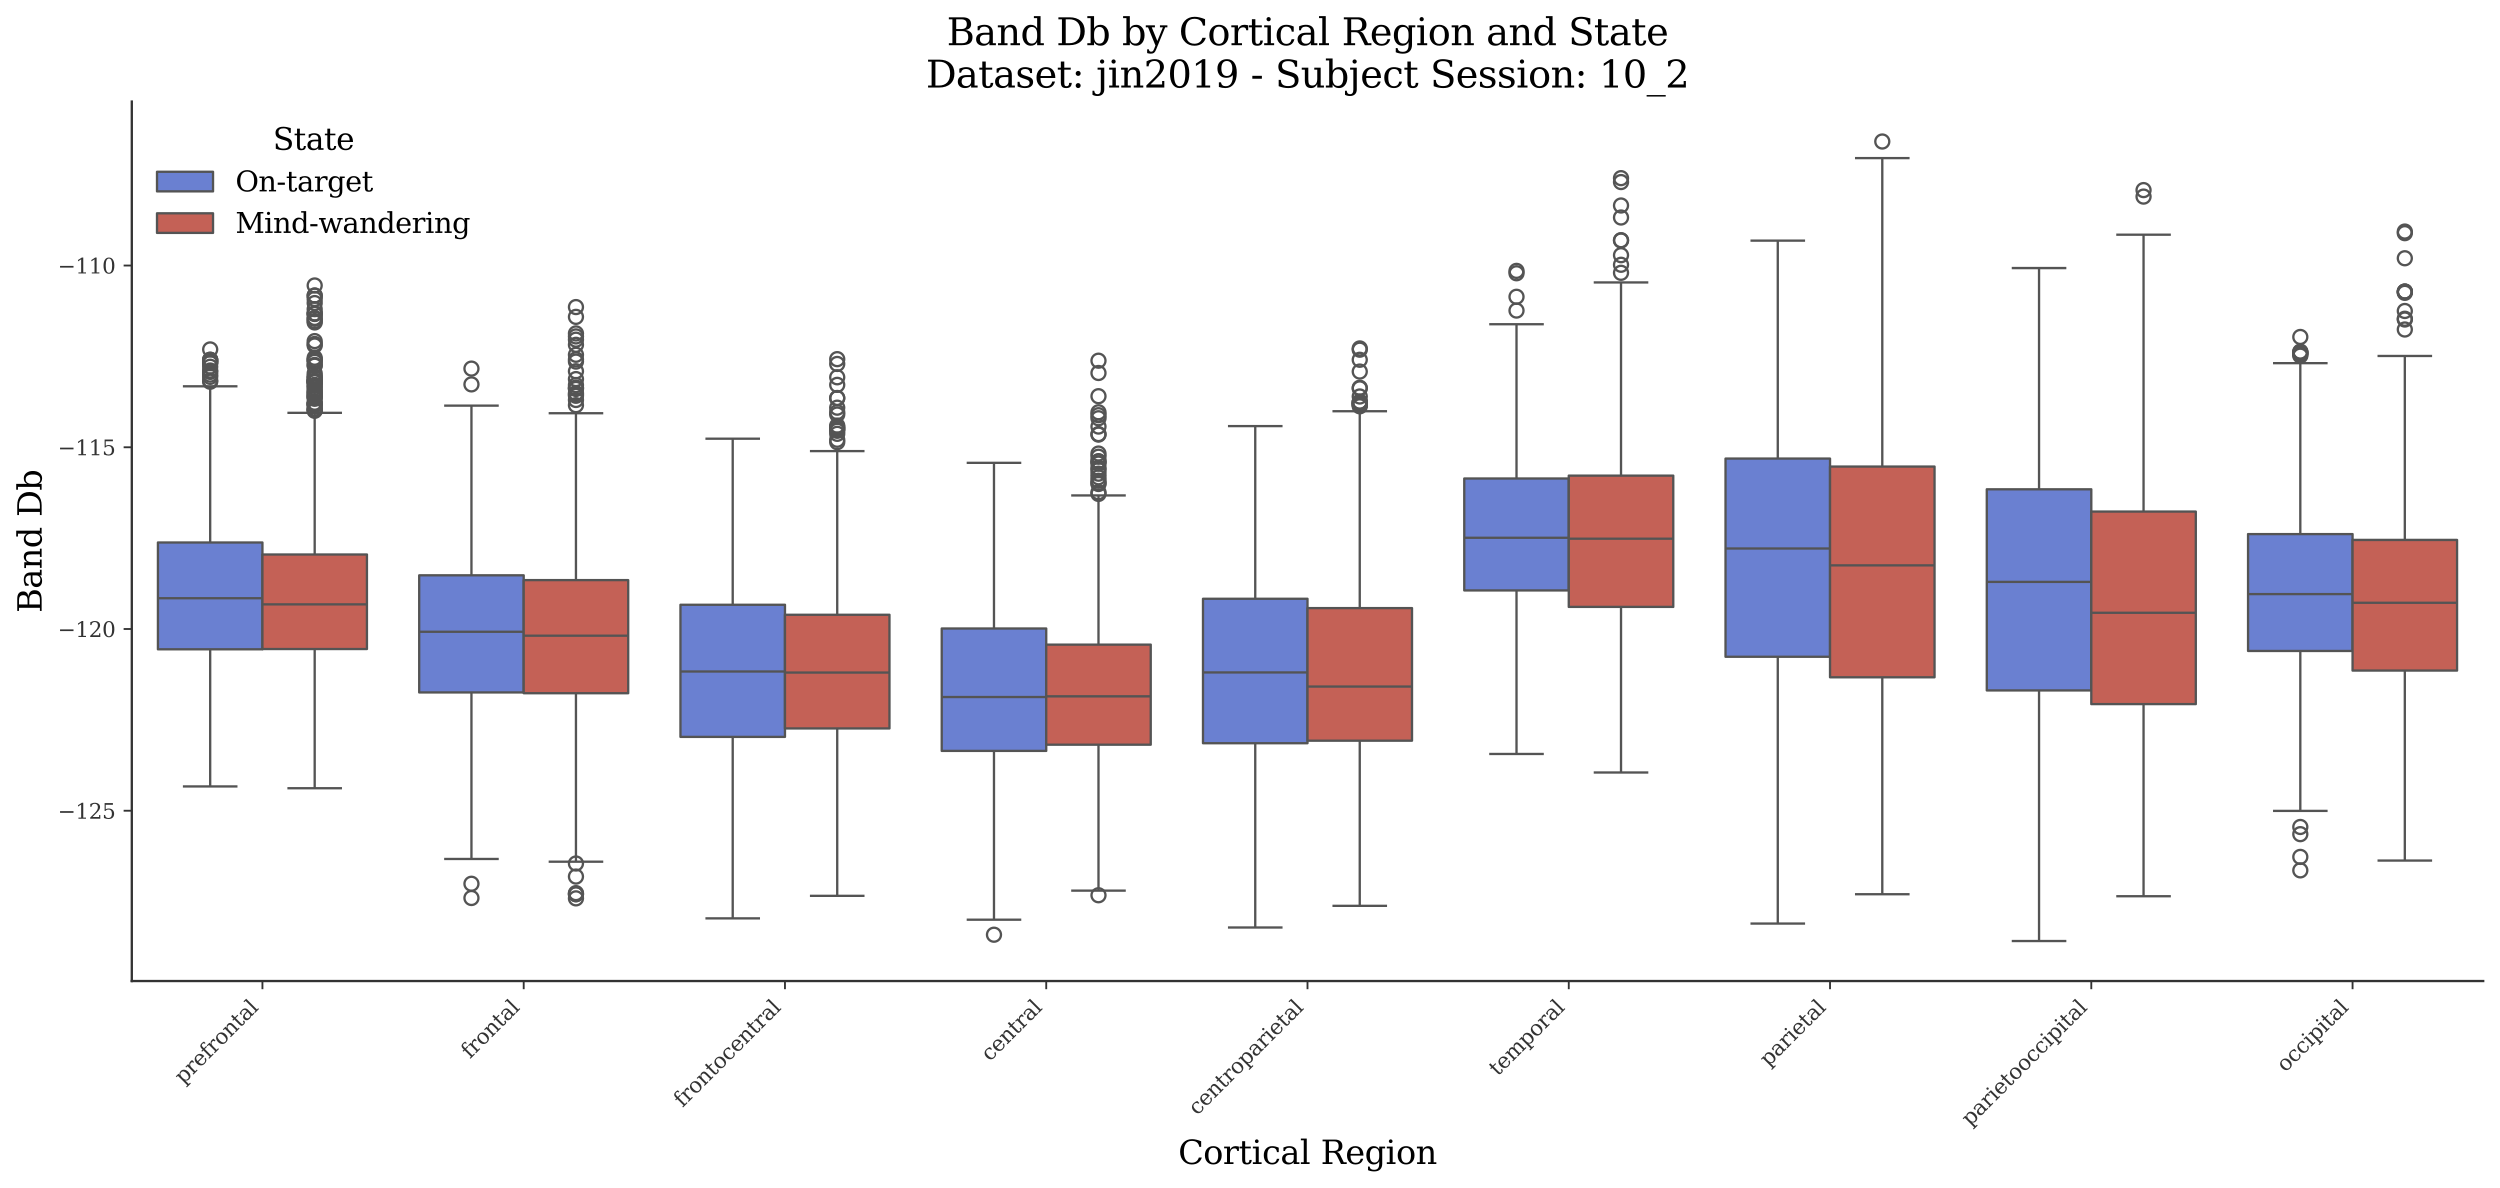 <?xml version="1.0" encoding="utf-8" standalone="no"?>
<!DOCTYPE svg PUBLIC "-//W3C//DTD SVG 1.1//EN"
  "http://www.w3.org/Graphics/SVG/1.1/DTD/svg11.dtd">
<svg xmlns:xlink="http://www.w3.org/1999/xlink" width="1071.11pt" height="509.014pt" viewBox="0 0 1071.11 509.014" xmlns="http://www.w3.org/2000/svg" version="1.1">
 <defs>
  <style type="text/css">*{stroke-linejoin: round; stroke-linecap: butt}</style>
 </defs>
 <g id="figure_1">
  <g id="patch_1">
   <path d="M 0 509.014 
L 1071.11 509.014 
L 1071.11 0 
L 0 0 
z
" style="fill: #ffffff"/>
  </g>
  <g id="axes_1">
   <g id="patch_2">
    <path d="M 56.47 420.314 
L 1063.91 420.314 
L 1063.91 43.502 
L 56.47 43.502 
z
" style="fill: #ffffff"/>
   </g>
   <g id="patch_3">
    <path d="M 112.439 -1599.316 
L 112.439 -1599.316 
L 112.439 -1599.316 
L 112.439 -1599.316 
z
" clip-path="url(#p7e3cc6f014)" style="fill: #6a80d1; stroke: #545454; stroke-linejoin: miter"/>
   </g>
   <g id="patch_4">
    <path d="M 112.439 -1599.316 
L 112.439 -1599.316 
L 112.439 -1599.316 
L 112.439 -1599.316 
z
" clip-path="url(#p7e3cc6f014)" style="fill: #c46156; stroke: #545454; stroke-linejoin: miter"/>
   </g>
   <g id="matplotlib.axis_1">
    <g id="xtick_1">
     <g id="line2d_1">
      <defs>
       <path id="ma7ddc662ef" d="M 0 0 
L 0 3.5 
" style="stroke: #333333; stroke-width: 0.8"/>
      </defs>
      <g>
       <use xlink:href="#ma7ddc662ef" x="112.439" y="420.314" style="fill: #333333; stroke: #333333; stroke-width: 0.8"/>
      </g>
     </g>
     <g id="text_1">
      <!-- prefrontal -->
      <g style="fill: #333333" transform="translate(78.518 464.747) rotate(-45) scale(0.09 -0.09)">
       <defs>
        <path id="DejaVuSerif-70" d="M 1313 1825 
L 1313 1497 
Q 1313 897 1542 583 
Q 1772 269 2209 269 
Q 2650 269 2876 622 
Q 3103 975 3103 1663 
Q 3103 2353 2876 2703 
Q 2650 3053 2209 3053 
Q 1772 3053 1542 2737 
Q 1313 2422 1313 1825 
z
M 738 2988 
L 184 2988 
L 184 3322 
L 1313 3322 
L 1313 2803 
Q 1481 3116 1742 3264 
Q 2003 3413 2388 3413 
Q 3000 3413 3387 2928 
Q 3775 2444 3775 1663 
Q 3775 881 3387 395 
Q 3000 -91 2388 -91 
Q 2003 -91 1742 57 
Q 1481 206 1313 519 
L 1313 -997 
L 1856 -997 
L 1856 -1331 
L 184 -1331 
L 184 -997 
L 738 -997 
L 738 2988 
z
" transform="scale(0.016)"/>
        <path id="DejaVuSerif-72" d="M 3059 3328 
L 3059 2497 
L 2728 2497 
Q 2713 2744 2591 2866 
Q 2469 2988 2234 2988 
Q 1809 2988 1582 2694 
Q 1356 2400 1356 1850 
L 1356 331 
L 2022 331 
L 2022 0 
L 263 0 
L 263 331 
L 781 331 
L 781 2994 
L 231 2994 
L 231 3322 
L 1356 3322 
L 1356 2731 
Q 1525 3078 1790 3245 
Q 2056 3413 2438 3413 
Q 2578 3413 2733 3391 
Q 2888 3369 3059 3328 
z
" transform="scale(0.016)"/>
        <path id="DejaVuSerif-65" d="M 3469 1600 
L 991 1600 
L 991 1575 
Q 991 903 1244 561 
Q 1497 219 1991 219 
Q 2369 219 2611 417 
Q 2853 616 2950 1006 
L 3413 1006 
Q 3275 459 2904 184 
Q 2534 -91 1931 -91 
Q 1203 -91 761 389 
Q 319 869 319 1663 
Q 319 2450 753 2931 
Q 1188 3413 1894 3413 
Q 2647 3413 3050 2948 
Q 3453 2484 3469 1600 
z
M 2791 1931 
Q 2772 2513 2545 2808 
Q 2319 3103 1894 3103 
Q 1497 3103 1269 2806 
Q 1041 2509 991 1931 
L 2791 1931 
z
" transform="scale(0.016)"/>
        <path id="DejaVuSerif-66" d="M 2753 4078 
L 2450 4078 
Q 2447 4313 2317 4434 
Q 2188 4556 1941 4556 
Q 1619 4556 1487 4379 
Q 1356 4203 1356 3750 
L 1356 3322 
L 2284 3322 
L 2284 2988 
L 1356 2988 
L 1356 331 
L 2094 331 
L 2094 0 
L 231 0 
L 231 331 
L 781 331 
L 781 2988 
L 231 2988 
L 231 3322 
L 781 3322 
L 781 3738 
Q 781 4294 1070 4578 
Q 1359 4863 1919 4863 
Q 2128 4863 2337 4825 
Q 2547 4788 2753 4709 
L 2753 4078 
z
" transform="scale(0.016)"/>
        <path id="DejaVuSerif-6f" d="M 1925 219 
Q 2388 219 2623 584 
Q 2859 950 2859 1663 
Q 2859 2375 2623 2739 
Q 2388 3103 1925 3103 
Q 1463 3103 1227 2739 
Q 991 2375 991 1663 
Q 991 950 1228 584 
Q 1466 219 1925 219 
z
M 1925 -91 
Q 1200 -91 759 389 
Q 319 869 319 1663 
Q 319 2456 758 2934 
Q 1197 3413 1925 3413 
Q 2653 3413 3092 2934 
Q 3531 2456 3531 1663 
Q 3531 869 3092 389 
Q 2653 -91 1925 -91 
z
" transform="scale(0.016)"/>
        <path id="DejaVuSerif-6e" d="M 263 0 
L 263 331 
L 781 331 
L 781 2988 
L 231 2988 
L 231 3322 
L 1356 3322 
L 1356 2731 
Q 1516 3069 1770 3241 
Q 2025 3413 2363 3413 
Q 2913 3413 3172 3097 
Q 3431 2781 3431 2113 
L 3431 331 
L 3944 331 
L 3944 0 
L 2356 0 
L 2356 331 
L 2853 331 
L 2853 1931 
Q 2853 2541 2703 2767 
Q 2553 2994 2175 2994 
Q 1775 2994 1565 2701 
Q 1356 2409 1356 1850 
L 1356 331 
L 1856 331 
L 1856 0 
L 263 0 
z
" transform="scale(0.016)"/>
        <path id="DejaVuSerif-74" d="M 691 2988 
L 184 2988 
L 184 3322 
L 691 3322 
L 691 4353 
L 1269 4353 
L 1269 3322 
L 2350 3322 
L 2350 2988 
L 1269 2988 
L 1269 878 
Q 1269 456 1350 337 
Q 1431 219 1650 219 
Q 1875 219 1978 351 
Q 2081 484 2088 781 
L 2522 781 
Q 2497 328 2275 118 
Q 2053 -91 1600 -91 
Q 1103 -91 897 129 
Q 691 350 691 878 
L 691 2988 
z
" transform="scale(0.016)"/>
        <path id="DejaVuSerif-61" d="M 2547 1044 
L 2547 1747 
L 1806 1747 
Q 1378 1747 1168 1562 
Q 959 1378 959 997 
Q 959 650 1171 447 
Q 1384 244 1747 244 
Q 2106 244 2326 466 
Q 2547 688 2547 1044 
z
M 3122 2075 
L 3122 331 
L 3634 331 
L 3634 0 
L 2547 0 
L 2547 359 
Q 2356 128 2106 18 
Q 1856 -91 1522 -91 
Q 969 -91 644 203 
Q 319 497 319 997 
Q 319 1513 691 1797 
Q 1063 2081 1741 2081 
L 2547 2081 
L 2547 2309 
Q 2547 2688 2317 2895 
Q 2088 3103 1672 3103 
Q 1328 3103 1125 2947 
Q 922 2791 872 2484 
L 575 2484 
L 575 3156 
Q 875 3284 1158 3348 
Q 1441 3413 1709 3413 
Q 2400 3413 2761 3070 
Q 3122 2728 3122 2075 
z
" transform="scale(0.016)"/>
        <path id="DejaVuSerif-6c" d="M 1313 331 
L 1856 331 
L 1856 0 
L 184 0 
L 184 331 
L 738 331 
L 738 4531 
L 184 4531 
L 184 4863 
L 1313 4863 
L 1313 331 
z
" transform="scale(0.016)"/>
       </defs>
       <use xlink:href="#DejaVuSerif-70"/>
       <use xlink:href="#DejaVuSerif-72" transform="translate(64.014 0)"/>
       <use xlink:href="#DejaVuSerif-65" transform="translate(111.816 0)"/>
       <use xlink:href="#DejaVuSerif-66" transform="translate(170.996 0)"/>
       <use xlink:href="#DejaVuSerif-72" transform="translate(208.008 0)"/>
       <use xlink:href="#DejaVuSerif-6f" transform="translate(255.811 0)"/>
       <use xlink:href="#DejaVuSerif-6e" transform="translate(316.016 0)"/>
       <use xlink:href="#DejaVuSerif-74" transform="translate(380.42 0)"/>
       <use xlink:href="#DejaVuSerif-61" transform="translate(420.605 0)"/>
       <use xlink:href="#DejaVuSerif-6c" transform="translate(480.225 0)"/>
      </g>
     </g>
    </g>
    <g id="xtick_2">
     <g id="line2d_2">
      <g>
       <use xlink:href="#ma7ddc662ef" x="224.377" y="420.314" style="fill: #333333; stroke: #333333; stroke-width: 0.8"/>
      </g>
     </g>
     <g id="text_2">
      <!-- frontal -->
      <g style="fill: #333333" transform="translate(201.338 453.865) rotate(-45) scale(0.09 -0.09)">
       <use xlink:href="#DejaVuSerif-66"/>
       <use xlink:href="#DejaVuSerif-72" transform="translate(37.012 0)"/>
       <use xlink:href="#DejaVuSerif-6f" transform="translate(84.814 0)"/>
       <use xlink:href="#DejaVuSerif-6e" transform="translate(145.02 0)"/>
       <use xlink:href="#DejaVuSerif-74" transform="translate(209.424 0)"/>
       <use xlink:href="#DejaVuSerif-61" transform="translate(249.609 0)"/>
       <use xlink:href="#DejaVuSerif-6c" transform="translate(309.229 0)"/>
      </g>
     </g>
    </g>
    <g id="xtick_3">
     <g id="line2d_3">
      <g>
       <use xlink:href="#ma7ddc662ef" x="336.314" y="420.314" style="fill: #333333; stroke: #333333; stroke-width: 0.8"/>
      </g>
     </g>
     <g id="text_3">
      <!-- frontocentral -->
      <g style="fill: #333333" transform="translate(292.416 474.725) rotate(-45) scale(0.09 -0.09)">
       <defs>
        <path id="DejaVuSerif-63" d="M 3291 997 
Q 3169 466 2822 187 
Q 2475 -91 1925 -91 
Q 1200 -91 759 389 
Q 319 869 319 1663 
Q 319 2459 759 2936 
Q 1200 3413 1925 3413 
Q 2241 3413 2553 3339 
Q 2866 3266 3181 3116 
L 3181 2266 
L 2847 2266 
Q 2781 2703 2561 2903 
Q 2341 3103 1931 3103 
Q 1466 3103 1228 2742 
Q 991 2381 991 1663 
Q 991 944 1227 581 
Q 1463 219 1931 219 
Q 2303 219 2525 412 
Q 2747 606 2828 997 
L 3291 997 
z
" transform="scale(0.016)"/>
       </defs>
       <use xlink:href="#DejaVuSerif-66"/>
       <use xlink:href="#DejaVuSerif-72" transform="translate(37.012 0)"/>
       <use xlink:href="#DejaVuSerif-6f" transform="translate(84.814 0)"/>
       <use xlink:href="#DejaVuSerif-6e" transform="translate(145.02 0)"/>
       <use xlink:href="#DejaVuSerif-74" transform="translate(209.424 0)"/>
       <use xlink:href="#DejaVuSerif-6f" transform="translate(249.609 0)"/>
       <use xlink:href="#DejaVuSerif-63" transform="translate(309.814 0)"/>
       <use xlink:href="#DejaVuSerif-65" transform="translate(365.82 0)"/>
       <use xlink:href="#DejaVuSerif-6e" transform="translate(425 0)"/>
       <use xlink:href="#DejaVuSerif-74" transform="translate(489.404 0)"/>
       <use xlink:href="#DejaVuSerif-72" transform="translate(529.59 0)"/>
       <use xlink:href="#DejaVuSerif-61" transform="translate(577.393 0)"/>
       <use xlink:href="#DejaVuSerif-6c" transform="translate(637.012 0)"/>
      </g>
     </g>
    </g>
    <g id="xtick_4">
     <g id="line2d_4">
      <g>
       <use xlink:href="#ma7ddc662ef" x="448.252" y="420.314" style="fill: #333333; stroke: #333333; stroke-width: 0.8"/>
      </g>
     </g>
     <g id="text_4">
      <!-- central -->
      <g style="fill: #333333" transform="translate(424.07 455.008) rotate(-45) scale(0.09 -0.09)">
       <use xlink:href="#DejaVuSerif-63"/>
       <use xlink:href="#DejaVuSerif-65" transform="translate(56.006 0)"/>
       <use xlink:href="#DejaVuSerif-6e" transform="translate(115.186 0)"/>
       <use xlink:href="#DejaVuSerif-74" transform="translate(179.59 0)"/>
       <use xlink:href="#DejaVuSerif-72" transform="translate(219.775 0)"/>
       <use xlink:href="#DejaVuSerif-61" transform="translate(267.578 0)"/>
       <use xlink:href="#DejaVuSerif-6c" transform="translate(327.197 0)"/>
      </g>
     </g>
    </g>
    <g id="xtick_5">
     <g id="line2d_5">
      <g>
       <use xlink:href="#ma7ddc662ef" x="560.19" y="420.314" style="fill: #333333; stroke: #333333; stroke-width: 0.8"/>
      </g>
     </g>
     <g id="text_5">
      <!-- centroparietal -->
      <g style="fill: #333333" transform="translate(512.907 478.11) rotate(-45) scale(0.09 -0.09)">
       <defs>
        <path id="DejaVuSerif-69" d="M 622 4353 
Q 622 4497 726 4603 
Q 831 4709 978 4709 
Q 1122 4709 1226 4603 
Q 1331 4497 1331 4353 
Q 1331 4206 1228 4103 
Q 1125 4000 978 4000 
Q 831 4000 726 4103 
Q 622 4206 622 4353 
z
M 1356 331 
L 1900 331 
L 1900 0 
L 231 0 
L 231 331 
L 781 331 
L 781 2988 
L 231 2988 
L 231 3322 
L 1356 3322 
L 1356 331 
z
" transform="scale(0.016)"/>
       </defs>
       <use xlink:href="#DejaVuSerif-63"/>
       <use xlink:href="#DejaVuSerif-65" transform="translate(56.006 0)"/>
       <use xlink:href="#DejaVuSerif-6e" transform="translate(115.186 0)"/>
       <use xlink:href="#DejaVuSerif-74" transform="translate(179.59 0)"/>
       <use xlink:href="#DejaVuSerif-72" transform="translate(219.775 0)"/>
       <use xlink:href="#DejaVuSerif-6f" transform="translate(267.578 0)"/>
       <use xlink:href="#DejaVuSerif-70" transform="translate(327.783 0)"/>
       <use xlink:href="#DejaVuSerif-61" transform="translate(391.797 0)"/>
       <use xlink:href="#DejaVuSerif-72" transform="translate(451.416 0)"/>
       <use xlink:href="#DejaVuSerif-69" transform="translate(499.219 0)"/>
       <use xlink:href="#DejaVuSerif-65" transform="translate(531.201 0)"/>
       <use xlink:href="#DejaVuSerif-74" transform="translate(590.381 0)"/>
       <use xlink:href="#DejaVuSerif-61" transform="translate(630.566 0)"/>
       <use xlink:href="#DejaVuSerif-6c" transform="translate(690.186 0)"/>
      </g>
     </g>
    </g>
    <g id="xtick_6">
     <g id="line2d_6">
      <g>
       <use xlink:href="#ma7ddc662ef" x="672.128" y="420.314" style="fill: #333333; stroke: #333333; stroke-width: 0.8"/>
      </g>
     </g>
     <g id="text_6">
      <!-- temporal -->
      <g style="fill: #333333" transform="translate(641.668 461.286) rotate(-45) scale(0.09 -0.09)">
       <defs>
        <path id="DejaVuSerif-6d" d="M 3316 2675 
Q 3481 3041 3739 3227 
Q 3997 3413 4341 3413 
Q 4863 3413 5119 3089 
Q 5375 2766 5375 2113 
L 5375 331 
L 5894 331 
L 5894 0 
L 4300 0 
L 4300 331 
L 4800 331 
L 4800 2047 
Q 4800 2556 4650 2772 
Q 4500 2988 4153 2988 
Q 3769 2988 3567 2697 
Q 3366 2406 3366 1850 
L 3366 331 
L 3866 331 
L 3866 0 
L 2291 0 
L 2291 331 
L 2791 331 
L 2791 2069 
Q 2791 2566 2641 2777 
Q 2491 2988 2144 2988 
Q 1759 2988 1557 2697 
Q 1356 2406 1356 1850 
L 1356 331 
L 1856 331 
L 1856 0 
L 263 0 
L 263 331 
L 781 331 
L 781 2994 
L 231 2994 
L 231 3322 
L 1356 3322 
L 1356 2731 
Q 1516 3063 1762 3238 
Q 2009 3413 2322 3413 
Q 2709 3413 2968 3220 
Q 3228 3028 3316 2675 
z
" transform="scale(0.016)"/>
       </defs>
       <use xlink:href="#DejaVuSerif-74"/>
       <use xlink:href="#DejaVuSerif-65" transform="translate(40.186 0)"/>
       <use xlink:href="#DejaVuSerif-6d" transform="translate(99.365 0)"/>
       <use xlink:href="#DejaVuSerif-70" transform="translate(194.189 0)"/>
       <use xlink:href="#DejaVuSerif-6f" transform="translate(258.203 0)"/>
       <use xlink:href="#DejaVuSerif-72" transform="translate(318.408 0)"/>
       <use xlink:href="#DejaVuSerif-61" transform="translate(366.211 0)"/>
       <use xlink:href="#DejaVuSerif-6c" transform="translate(425.83 0)"/>
      </g>
     </g>
    </g>
    <g id="xtick_7">
     <g id="line2d_7">
      <g>
       <use xlink:href="#ma7ddc662ef" x="784.065" y="420.314" style="fill: #333333; stroke: #333333; stroke-width: 0.8"/>
      </g>
     </g>
     <g id="text_7">
      <!-- parietal -->
      <g style="fill: #333333" transform="translate(757.642 457.25) rotate(-45) scale(0.09 -0.09)">
       <use xlink:href="#DejaVuSerif-70"/>
       <use xlink:href="#DejaVuSerif-61" transform="translate(64.014 0)"/>
       <use xlink:href="#DejaVuSerif-72" transform="translate(123.633 0)"/>
       <use xlink:href="#DejaVuSerif-69" transform="translate(171.436 0)"/>
       <use xlink:href="#DejaVuSerif-65" transform="translate(203.418 0)"/>
       <use xlink:href="#DejaVuSerif-74" transform="translate(262.598 0)"/>
       <use xlink:href="#DejaVuSerif-61" transform="translate(302.783 0)"/>
       <use xlink:href="#DejaVuSerif-6c" transform="translate(362.402 0)"/>
      </g>
     </g>
    </g>
    <g id="xtick_8">
     <g id="line2d_8">
      <g>
       <use xlink:href="#ma7ddc662ef" x="896.003" y="420.314" style="fill: #333333; stroke: #333333; stroke-width: 0.8"/>
      </g>
     </g>
     <g id="text_8">
      <!-- parietooccipital -->
      <g style="fill: #333333" transform="translate(844.087 482.742) rotate(-45) scale(0.09 -0.09)">
       <use xlink:href="#DejaVuSerif-70"/>
       <use xlink:href="#DejaVuSerif-61" transform="translate(64.014 0)"/>
       <use xlink:href="#DejaVuSerif-72" transform="translate(123.633 0)"/>
       <use xlink:href="#DejaVuSerif-69" transform="translate(171.436 0)"/>
       <use xlink:href="#DejaVuSerif-65" transform="translate(203.418 0)"/>
       <use xlink:href="#DejaVuSerif-74" transform="translate(262.598 0)"/>
       <use xlink:href="#DejaVuSerif-6f" transform="translate(302.783 0)"/>
       <use xlink:href="#DejaVuSerif-6f" transform="translate(362.988 0)"/>
       <use xlink:href="#DejaVuSerif-63" transform="translate(423.193 0)"/>
       <use xlink:href="#DejaVuSerif-63" transform="translate(479.199 0)"/>
       <use xlink:href="#DejaVuSerif-69" transform="translate(535.205 0)"/>
       <use xlink:href="#DejaVuSerif-70" transform="translate(567.188 0)"/>
       <use xlink:href="#DejaVuSerif-69" transform="translate(631.201 0)"/>
       <use xlink:href="#DejaVuSerif-74" transform="translate(663.184 0)"/>
       <use xlink:href="#DejaVuSerif-61" transform="translate(703.369 0)"/>
       <use xlink:href="#DejaVuSerif-6c" transform="translate(762.988 0)"/>
      </g>
     </g>
    </g>
    <g id="xtick_9">
     <g id="line2d_9">
      <g>
       <use xlink:href="#ma7ddc662ef" x="1007.941" y="420.314" style="fill: #333333; stroke: #333333; stroke-width: 0.8"/>
      </g>
     </g>
     <g id="text_9">
      <!-- occipital -->
      <g style="fill: #333333" transform="translate(979.126 459.641) rotate(-45) scale(0.09 -0.09)">
       <use xlink:href="#DejaVuSerif-6f"/>
       <use xlink:href="#DejaVuSerif-63" transform="translate(60.205 0)"/>
       <use xlink:href="#DejaVuSerif-63" transform="translate(116.211 0)"/>
       <use xlink:href="#DejaVuSerif-69" transform="translate(172.217 0)"/>
       <use xlink:href="#DejaVuSerif-70" transform="translate(204.199 0)"/>
       <use xlink:href="#DejaVuSerif-69" transform="translate(268.213 0)"/>
       <use xlink:href="#DejaVuSerif-74" transform="translate(300.195 0)"/>
       <use xlink:href="#DejaVuSerif-61" transform="translate(340.381 0)"/>
       <use xlink:href="#DejaVuSerif-6c" transform="translate(400 0)"/>
      </g>
     </g>
    </g>
    <g id="text_10">
     <!-- Cortical Region -->
     <g transform="translate(504.808 498.704) scale(0.14 -0.14)">
      <defs>
       <path id="DejaVuSerif-43" d="M 4513 1234 
Q 4306 581 3820 245 
Q 3334 -91 2591 -91 
Q 2134 -91 1743 65 
Q 1353 222 1050 525 
Q 700 875 529 1320 
Q 359 1766 359 2328 
Q 359 3416 987 4083 
Q 1616 4750 2644 4750 
Q 3025 4750 3456 4650 
Q 3888 4550 4384 4347 
L 4384 3272 
L 4031 3272 
Q 3916 3859 3567 4137 
Q 3219 4416 2591 4416 
Q 1844 4416 1459 3886 
Q 1075 3356 1075 2328 
Q 1075 1303 1459 773 
Q 1844 244 2591 244 
Q 3113 244 3450 492 
Q 3788 741 3938 1234 
L 4513 1234 
z
" transform="scale(0.016)"/>
       <path id="DejaVuSerif-20" transform="scale(0.016)"/>
       <path id="DejaVuSerif-52" d="M 3066 2316 
Q 3284 2256 3442 2114 
Q 3600 1972 3725 1716 
L 4403 331 
L 4972 331 
L 4972 0 
L 3872 0 
L 3144 1484 
Q 2934 1916 2759 2042 
Q 2584 2169 2278 2169 
L 1581 2169 
L 1581 331 
L 2241 331 
L 2241 0 
L 353 0 
L 353 331 
L 947 331 
L 947 4331 
L 353 4331 
L 353 4666 
L 2719 4666 
Q 3400 4666 3770 4341 
Q 4141 4016 4141 3419 
Q 4141 2938 3870 2661 
Q 3600 2384 3066 2316 
z
M 1581 2503 
L 2503 2503 
Q 2975 2503 3200 2726 
Q 3425 2950 3425 3419 
Q 3425 3888 3200 4109 
Q 2975 4331 2503 4331 
L 1581 4331 
L 1581 2503 
z
" transform="scale(0.016)"/>
       <path id="DejaVuSerif-67" d="M 3359 2988 
L 3359 72 
Q 3359 -644 2965 -1033 
Q 2572 -1422 1844 -1422 
Q 1516 -1422 1216 -1362 
Q 916 -1303 641 -1184 
L 641 -488 
L 941 -488 
Q 997 -813 1206 -963 
Q 1416 -1113 1806 -1113 
Q 2313 -1113 2548 -827 
Q 2784 -541 2784 72 
L 2784 519 
Q 2616 206 2355 57 
Q 2094 -91 1709 -91 
Q 1097 -91 708 395 
Q 319 881 319 1663 
Q 319 2444 706 2928 
Q 1094 3413 1709 3413 
Q 2094 3413 2355 3264 
Q 2616 3116 2784 2803 
L 2784 3322 
L 3909 3322 
L 3909 2988 
L 3359 2988 
z
M 2784 1825 
Q 2784 2422 2554 2737 
Q 2325 3053 1888 3053 
Q 1444 3053 1217 2703 
Q 991 2353 991 1663 
Q 991 975 1217 622 
Q 1444 269 1888 269 
Q 2325 269 2554 583 
Q 2784 897 2784 1497 
L 2784 1825 
z
" transform="scale(0.016)"/>
      </defs>
      <use xlink:href="#DejaVuSerif-43"/>
      <use xlink:href="#DejaVuSerif-6f" transform="translate(76.514 0)"/>
      <use xlink:href="#DejaVuSerif-72" transform="translate(136.719 0)"/>
      <use xlink:href="#DejaVuSerif-74" transform="translate(184.521 0)"/>
      <use xlink:href="#DejaVuSerif-69" transform="translate(224.707 0)"/>
      <use xlink:href="#DejaVuSerif-63" transform="translate(256.689 0)"/>
      <use xlink:href="#DejaVuSerif-61" transform="translate(312.695 0)"/>
      <use xlink:href="#DejaVuSerif-6c" transform="translate(372.314 0)"/>
      <use xlink:href="#DejaVuSerif-20" transform="translate(404.297 0)"/>
      <use xlink:href="#DejaVuSerif-52" transform="translate(436.084 0)"/>
      <use xlink:href="#DejaVuSerif-65" transform="translate(511.377 0)"/>
      <use xlink:href="#DejaVuSerif-67" transform="translate(570.557 0)"/>
      <use xlink:href="#DejaVuSerif-69" transform="translate(634.57 0)"/>
      <use xlink:href="#DejaVuSerif-6f" transform="translate(666.553 0)"/>
      <use xlink:href="#DejaVuSerif-6e" transform="translate(726.758 0)"/>
     </g>
    </g>
   </g>
   <g id="matplotlib.axis_2">
    <g id="ytick_1">
     <g id="line2d_10">
      <defs>
       <path id="m36ca693bb1" d="M 0 0 
L -3.5 0 
" style="stroke: #333333; stroke-width: 0.8"/>
      </defs>
      <g>
       <use xlink:href="#m36ca693bb1" x="56.47" y="347.36" style="fill: #333333; stroke: #333333; stroke-width: 0.8"/>
      </g>
     </g>
     <g id="text_11">
      <!-- −125 -->
      <g style="fill: #333333" transform="translate(24.749 350.779) scale(0.09 -0.09)">
       <defs>
        <path id="DejaVuSerif-2212" d="M 678 2259 
L 4684 2259 
L 4684 1753 
L 678 1753 
L 678 2259 
z
" transform="scale(0.016)"/>
        <path id="DejaVuSerif-31" d="M 909 0 
L 909 331 
L 1722 331 
L 1722 4213 
L 781 3603 
L 781 4013 
L 1919 4750 
L 2350 4750 
L 2350 331 
L 3163 331 
L 3163 0 
L 909 0 
z
" transform="scale(0.016)"/>
        <path id="DejaVuSerif-32" d="M 819 3553 
L 469 3553 
L 469 4384 
Q 803 4563 1142 4656 
Q 1481 4750 1806 4750 
Q 2534 4750 2956 4397 
Q 3378 4044 3378 3438 
Q 3378 2753 2422 1800 
Q 2347 1728 2309 1691 
L 1131 513 
L 3078 513 
L 3078 1088 
L 3444 1088 
L 3444 0 
L 434 0 
L 434 341 
L 1850 1753 
Q 2319 2222 2519 2614 
Q 2719 3006 2719 3438 
Q 2719 3909 2473 4175 
Q 2228 4441 1797 4441 
Q 1350 4441 1106 4219 
Q 863 3997 819 3553 
z
" transform="scale(0.016)"/>
        <path id="DejaVuSerif-35" d="M 3219 4666 
L 3219 4153 
L 1081 4153 
L 1081 2816 
Q 1244 2928 1461 2984 
Q 1678 3041 1947 3041 
Q 2703 3041 3140 2622 
Q 3578 2203 3578 1478 
Q 3578 738 3136 323 
Q 2694 -91 1894 -91 
Q 1572 -91 1234 -12 
Q 897 66 544 225 
L 544 1131 
L 897 1131 
Q 925 688 1179 453 
Q 1434 219 1894 219 
Q 2388 219 2653 544 
Q 2919 869 2919 1478 
Q 2919 2084 2655 2407 
Q 2391 2731 1894 2731 
Q 1613 2731 1398 2631 
Q 1184 2531 1019 2322 
L 750 2322 
L 750 4666 
L 3219 4666 
z
" transform="scale(0.016)"/>
       </defs>
       <use xlink:href="#DejaVuSerif-2212"/>
       <use xlink:href="#DejaVuSerif-31" transform="translate(83.789 0)"/>
       <use xlink:href="#DejaVuSerif-32" transform="translate(147.412 0)"/>
       <use xlink:href="#DejaVuSerif-35" transform="translate(211.035 0)"/>
      </g>
     </g>
    </g>
    <g id="ytick_2">
     <g id="line2d_11">
      <g>
       <use xlink:href="#m36ca693bb1" x="56.47" y="269.493" style="fill: #333333; stroke: #333333; stroke-width: 0.8"/>
      </g>
     </g>
     <g id="text_12">
      <!-- −120 -->
      <g style="fill: #333333" transform="translate(24.749 272.912) scale(0.09 -0.09)">
       <defs>
        <path id="DejaVuSerif-30" d="M 2034 219 
Q 2513 219 2750 744 
Q 2988 1269 2988 2328 
Q 2988 3391 2750 3916 
Q 2513 4441 2034 4441 
Q 1556 4441 1318 3916 
Q 1081 3391 1081 2328 
Q 1081 1269 1318 744 
Q 1556 219 2034 219 
z
M 2034 -91 
Q 1275 -91 848 546 
Q 422 1184 422 2328 
Q 422 3475 848 4112 
Q 1275 4750 2034 4750 
Q 2797 4750 3222 4112 
Q 3647 3475 3647 2328 
Q 3647 1184 3222 546 
Q 2797 -91 2034 -91 
z
" transform="scale(0.016)"/>
       </defs>
       <use xlink:href="#DejaVuSerif-2212"/>
       <use xlink:href="#DejaVuSerif-31" transform="translate(83.789 0)"/>
       <use xlink:href="#DejaVuSerif-32" transform="translate(147.412 0)"/>
       <use xlink:href="#DejaVuSerif-30" transform="translate(211.035 0)"/>
      </g>
     </g>
    </g>
    <g id="ytick_3">
     <g id="line2d_12">
      <g>
       <use xlink:href="#m36ca693bb1" x="56.47" y="191.626" style="fill: #333333; stroke: #333333; stroke-width: 0.8"/>
      </g>
     </g>
     <g id="text_13">
      <!-- −115 -->
      <g style="fill: #333333" transform="translate(24.749 195.045) scale(0.09 -0.09)">
       <use xlink:href="#DejaVuSerif-2212"/>
       <use xlink:href="#DejaVuSerif-31" transform="translate(83.789 0)"/>
       <use xlink:href="#DejaVuSerif-31" transform="translate(147.412 0)"/>
       <use xlink:href="#DejaVuSerif-35" transform="translate(211.035 0)"/>
      </g>
     </g>
    </g>
    <g id="ytick_4">
     <g id="line2d_13">
      <g>
       <use xlink:href="#m36ca693bb1" x="56.47" y="113.759" style="fill: #333333; stroke: #333333; stroke-width: 0.8"/>
      </g>
     </g>
     <g id="text_14">
      <!-- −110 -->
      <g style="fill: #333333" transform="translate(24.749 117.178) scale(0.09 -0.09)">
       <use xlink:href="#DejaVuSerif-2212"/>
       <use xlink:href="#DejaVuSerif-31" transform="translate(83.789 0)"/>
       <use xlink:href="#DejaVuSerif-31" transform="translate(147.412 0)"/>
       <use xlink:href="#DejaVuSerif-30" transform="translate(211.035 0)"/>
      </g>
     </g>
    </g>
    <g id="text_15">
     <!-- Band Db -->
     <g transform="translate(17.838 262.533) rotate(-90) scale(0.14 -0.14)">
      <defs>
       <path id="DejaVuSerif-42" d="M 1581 331 
L 2516 331 
Q 3078 331 3337 575 
Q 3597 819 3597 1350 
Q 3597 1878 3339 2120 
Q 3081 2363 2516 2363 
L 1581 2363 
L 1581 331 
z
M 1581 2694 
L 2375 2694 
Q 2888 2694 3123 2891 
Q 3359 3088 3359 3513 
Q 3359 3941 3123 4136 
Q 2888 4331 2375 4331 
L 1581 4331 
L 1581 2694 
z
M 353 0 
L 353 331 
L 947 331 
L 947 4331 
L 353 4331 
L 353 4666 
L 2656 4666 
Q 3363 4666 3720 4377 
Q 4078 4088 4078 3513 
Q 4078 3097 3829 2850 
Q 3581 2603 3103 2547 
Q 3697 2472 4005 2167 
Q 4313 1863 4313 1350 
Q 4313 656 3875 328 
Q 3438 0 2509 0 
L 353 0 
z
" transform="scale(0.016)"/>
       <path id="DejaVuSerif-64" d="M 3359 331 
L 3909 331 
L 3909 0 
L 2784 0 
L 2784 519 
Q 2616 206 2355 57 
Q 2094 -91 1709 -91 
Q 1097 -91 708 395 
Q 319 881 319 1663 
Q 319 2444 706 2928 
Q 1094 3413 1709 3413 
Q 2094 3413 2355 3264 
Q 2616 3116 2784 2803 
L 2784 4531 
L 2241 4531 
L 2241 4863 
L 3359 4863 
L 3359 331 
z
M 2784 1497 
L 2784 1825 
Q 2784 2422 2554 2737 
Q 2325 3053 1888 3053 
Q 1444 3053 1217 2703 
Q 991 2353 991 1663 
Q 991 975 1217 622 
Q 1444 269 1888 269 
Q 2325 269 2554 583 
Q 2784 897 2784 1497 
z
" transform="scale(0.016)"/>
       <path id="DejaVuSerif-44" d="M 1581 331 
L 2163 331 
Q 3072 331 3558 850 
Q 4044 1369 4044 2338 
Q 4044 3306 3559 3818 
Q 3075 4331 2163 4331 
L 1581 4331 
L 1581 331 
z
M 353 0 
L 353 331 
L 947 331 
L 947 4331 
L 353 4331 
L 353 4666 
L 2209 4666 
Q 3416 4666 4089 4050 
Q 4763 3434 4763 2338 
Q 4763 1238 4088 619 
Q 3413 0 2209 0 
L 353 0 
z
" transform="scale(0.016)"/>
       <path id="DejaVuSerif-62" d="M 738 331 
L 738 4531 
L 184 4531 
L 184 4863 
L 1313 4863 
L 1313 2803 
Q 1481 3116 1742 3264 
Q 2003 3413 2388 3413 
Q 3000 3413 3387 2928 
Q 3775 2444 3775 1663 
Q 3775 881 3387 395 
Q 3000 -91 2388 -91 
Q 2003 -91 1742 57 
Q 1481 206 1313 519 
L 1313 0 
L 184 0 
L 184 331 
L 738 331 
z
M 1313 1497 
Q 1313 897 1542 583 
Q 1772 269 2209 269 
Q 2650 269 2876 622 
Q 3103 975 3103 1663 
Q 3103 2353 2876 2703 
Q 2650 3053 2209 3053 
Q 1772 3053 1542 2737 
Q 1313 2422 1313 1825 
L 1313 1497 
z
" transform="scale(0.016)"/>
      </defs>
      <use xlink:href="#DejaVuSerif-42"/>
      <use xlink:href="#DejaVuSerif-61" transform="translate(73.486 0)"/>
      <use xlink:href="#DejaVuSerif-6e" transform="translate(133.105 0)"/>
      <use xlink:href="#DejaVuSerif-64" transform="translate(197.51 0)"/>
      <use xlink:href="#DejaVuSerif-20" transform="translate(261.523 0)"/>
      <use xlink:href="#DejaVuSerif-44" transform="translate(293.311 0)"/>
      <use xlink:href="#DejaVuSerif-62" transform="translate(373.486 0)"/>
     </g>
    </g>
   </g>
   <g id="patch_5">
    <path d="M 67.664 278.199 
L 112.439 278.199 
L 112.439 232.428 
L 67.664 232.428 
L 67.664 278.199 
z
" clip-path="url(#p7e3cc6f014)" style="fill: #6a80d1; stroke: #545454; stroke-linejoin: miter"/>
   </g>
   <g id="line2d_14">
    <path d="M 90.051 278.199 
L 90.051 336.955 
" clip-path="url(#p7e3cc6f014)" style="fill: none; stroke: #545454"/>
   </g>
   <g id="line2d_15">
    <path d="M 90.051 232.428 
L 90.051 165.515 
" clip-path="url(#p7e3cc6f014)" style="fill: none; stroke: #545454"/>
   </g>
   <g id="line2d_16">
    <path d="M 78.857 336.955 
L 101.245 336.955 
" clip-path="url(#p7e3cc6f014)" style="fill: none; stroke: #545454; stroke-linecap: square"/>
   </g>
   <g id="line2d_17">
    <path d="M 78.857 165.515 
L 101.245 165.515 
" clip-path="url(#p7e3cc6f014)" style="fill: none; stroke: #545454; stroke-linecap: square"/>
   </g>
   <g id="line2d_18">
    <defs>
     <path id="m4952f31f5c" d="M 0 3 
C 0.796 3 1.559 2.684 2.121 2.121 
C 2.684 1.559 3 0.796 3 0 
C 3 -0.796 2.684 -1.559 2.121 -2.121 
C 1.559 -2.684 0.796 -3 0 -3 
C -0.796 -3 -1.559 -2.684 -2.121 -2.121 
C -2.684 -1.559 -3 -0.796 -3 0 
C -3 0.796 -2.684 1.559 -2.121 2.121 
C -1.559 2.684 -0.796 3 0 3 
z
" style="stroke: #545454"/>
    </defs>
    <g clip-path="url(#p7e3cc6f014)">
     <use xlink:href="#m4952f31f5c" x="90.051" y="158.748" style="fill-opacity: 0; stroke: #545454"/>
     <use xlink:href="#m4952f31f5c" x="90.051" y="157.138" style="fill-opacity: 0; stroke: #545454"/>
     <use xlink:href="#m4952f31f5c" x="90.051" y="163.546" style="fill-opacity: 0; stroke: #545454"/>
     <use xlink:href="#m4952f31f5c" x="90.051" y="154.11" style="fill-opacity: 0; stroke: #545454"/>
     <use xlink:href="#m4952f31f5c" x="90.051" y="159.335" style="fill-opacity: 0; stroke: #545454"/>
     <use xlink:href="#m4952f31f5c" x="90.051" y="160.504" style="fill-opacity: 0; stroke: #545454"/>
     <use xlink:href="#m4952f31f5c" x="90.051" y="161.459" style="fill-opacity: 0; stroke: #545454"/>
     <use xlink:href="#m4952f31f5c" x="90.051" y="162.998" style="fill-opacity: 0; stroke: #545454"/>
     <use xlink:href="#m4952f31f5c" x="90.051" y="155.447" style="fill-opacity: 0; stroke: #545454"/>
     <use xlink:href="#m4952f31f5c" x="90.051" y="155.053" style="fill-opacity: 0; stroke: #545454"/>
     <use xlink:href="#m4952f31f5c" x="90.051" y="154.349" style="fill-opacity: 0; stroke: #545454"/>
     <use xlink:href="#m4952f31f5c" x="90.051" y="155.569" style="fill-opacity: 0; stroke: #545454"/>
     <use xlink:href="#m4952f31f5c" x="90.051" y="154.187" style="fill-opacity: 0; stroke: #545454"/>
     <use xlink:href="#m4952f31f5c" x="90.051" y="149.714" style="fill-opacity: 0; stroke: #545454"/>
    </g>
   </g>
   <g id="patch_6">
    <path d="M 179.601 296.674 
L 224.377 296.674 
L 224.377 246.496 
L 179.601 246.496 
L 179.601 296.674 
z
" clip-path="url(#p7e3cc6f014)" style="fill: #6a80d1; stroke: #545454; stroke-linejoin: miter"/>
   </g>
   <g id="line2d_19">
    <path d="M 201.989 296.674 
L 201.989 368.021 
" clip-path="url(#p7e3cc6f014)" style="fill: none; stroke: #545454"/>
   </g>
   <g id="line2d_20">
    <path d="M 201.989 246.496 
L 201.989 173.784 
" clip-path="url(#p7e3cc6f014)" style="fill: none; stroke: #545454"/>
   </g>
   <g id="line2d_21">
    <path d="M 190.795 368.021 
L 213.183 368.021 
" clip-path="url(#p7e3cc6f014)" style="fill: none; stroke: #545454; stroke-linecap: square"/>
   </g>
   <g id="line2d_22">
    <path d="M 190.795 173.784 
L 213.183 173.784 
" clip-path="url(#p7e3cc6f014)" style="fill: none; stroke: #545454; stroke-linecap: square"/>
   </g>
   <g id="line2d_23">
    <g clip-path="url(#p7e3cc6f014)">
     <use xlink:href="#m4952f31f5c" x="201.989" y="384.74" style="fill-opacity: 0; stroke: #545454"/>
     <use xlink:href="#m4952f31f5c" x="201.989" y="378.642" style="fill-opacity: 0; stroke: #545454"/>
     <use xlink:href="#m4952f31f5c" x="201.989" y="157.928" style="fill-opacity: 0; stroke: #545454"/>
     <use xlink:href="#m4952f31f5c" x="201.989" y="164.689" style="fill-opacity: 0; stroke: #545454"/>
    </g>
   </g>
   <g id="patch_7">
    <path d="M 291.539 315.713 
L 336.314 315.713 
L 336.314 259.107 
L 291.539 259.107 
L 291.539 315.713 
z
" clip-path="url(#p7e3cc6f014)" style="fill: #6a80d1; stroke: #545454; stroke-linejoin: miter"/>
   </g>
   <g id="line2d_24">
    <path d="M 313.927 315.713 
L 313.927 393.483 
" clip-path="url(#p7e3cc6f014)" style="fill: none; stroke: #545454"/>
   </g>
   <g id="line2d_25">
    <path d="M 313.927 259.107 
L 313.927 187.957 
" clip-path="url(#p7e3cc6f014)" style="fill: none; stroke: #545454"/>
   </g>
   <g id="line2d_26">
    <path d="M 302.733 393.483 
L 325.121 393.483 
" clip-path="url(#p7e3cc6f014)" style="fill: none; stroke: #545454; stroke-linecap: square"/>
   </g>
   <g id="line2d_27">
    <path d="M 302.733 187.957 
L 325.121 187.957 
" clip-path="url(#p7e3cc6f014)" style="fill: none; stroke: #545454; stroke-linecap: square"/>
   </g>
   <g id="line2d_28"/>
   <g id="patch_8">
    <path d="M 403.477 321.726 
L 448.252 321.726 
L 448.252 269.272 
L 403.477 269.272 
L 403.477 321.726 
z
" clip-path="url(#p7e3cc6f014)" style="fill: #6a80d1; stroke: #545454; stroke-linejoin: miter"/>
   </g>
   <g id="line2d_29">
    <path d="M 425.865 321.726 
L 425.865 394.027 
" clip-path="url(#p7e3cc6f014)" style="fill: none; stroke: #545454"/>
   </g>
   <g id="line2d_30">
    <path d="M 425.865 269.272 
L 425.865 198.306 
" clip-path="url(#p7e3cc6f014)" style="fill: none; stroke: #545454"/>
   </g>
   <g id="line2d_31">
    <path d="M 414.671 394.027 
L 437.058 394.027 
" clip-path="url(#p7e3cc6f014)" style="fill: none; stroke: #545454; stroke-linecap: square"/>
   </g>
   <g id="line2d_32">
    <path d="M 414.671 198.306 
L 437.058 198.306 
" clip-path="url(#p7e3cc6f014)" style="fill: none; stroke: #545454; stroke-linecap: square"/>
   </g>
   <g id="line2d_33">
    <g clip-path="url(#p7e3cc6f014)">
     <use xlink:href="#m4952f31f5c" x="425.865" y="400.475" style="fill-opacity: 0; stroke: #545454"/>
    </g>
   </g>
   <g id="patch_9">
    <path d="M 515.415 318.426 
L 560.19 318.426 
L 560.19 256.545 
L 515.415 256.545 
L 515.415 318.426 
z
" clip-path="url(#p7e3cc6f014)" style="fill: #6a80d1; stroke: #545454; stroke-linejoin: miter"/>
   </g>
   <g id="line2d_34">
    <path d="M 537.802 318.426 
L 537.802 397.372 
" clip-path="url(#p7e3cc6f014)" style="fill: none; stroke: #545454"/>
   </g>
   <g id="line2d_35">
    <path d="M 537.802 256.545 
L 537.802 182.559 
" clip-path="url(#p7e3cc6f014)" style="fill: none; stroke: #545454"/>
   </g>
   <g id="line2d_36">
    <path d="M 526.609 397.372 
L 548.996 397.372 
" clip-path="url(#p7e3cc6f014)" style="fill: none; stroke: #545454; stroke-linecap: square"/>
   </g>
   <g id="line2d_37">
    <path d="M 526.609 182.559 
L 548.996 182.559 
" clip-path="url(#p7e3cc6f014)" style="fill: none; stroke: #545454; stroke-linecap: square"/>
   </g>
   <g id="line2d_38"/>
   <g id="patch_10">
    <path d="M 627.353 252.959 
L 672.128 252.959 
L 672.128 205.012 
L 627.353 205.012 
L 627.353 252.959 
z
" clip-path="url(#p7e3cc6f014)" style="fill: #6a80d1; stroke: #545454; stroke-linejoin: miter"/>
   </g>
   <g id="line2d_39">
    <path d="M 649.74 252.959 
L 649.74 323.038 
" clip-path="url(#p7e3cc6f014)" style="fill: none; stroke: #545454"/>
   </g>
   <g id="line2d_40">
    <path d="M 649.74 205.012 
L 649.74 138.925 
" clip-path="url(#p7e3cc6f014)" style="fill: none; stroke: #545454"/>
   </g>
   <g id="line2d_41">
    <path d="M 638.546 323.038 
L 660.934 323.038 
" clip-path="url(#p7e3cc6f014)" style="fill: none; stroke: #545454; stroke-linecap: square"/>
   </g>
   <g id="line2d_42">
    <path d="M 638.546 138.925 
L 660.934 138.925 
" clip-path="url(#p7e3cc6f014)" style="fill: none; stroke: #545454; stroke-linecap: square"/>
   </g>
   <g id="line2d_43">
    <g clip-path="url(#p7e3cc6f014)">
     <use xlink:href="#m4952f31f5c" x="649.74" y="133.056" style="fill-opacity: 0; stroke: #545454"/>
     <use xlink:href="#m4952f31f5c" x="649.74" y="117.076" style="fill-opacity: 0; stroke: #545454"/>
     <use xlink:href="#m4952f31f5c" x="649.74" y="127.153" style="fill-opacity: 0; stroke: #545454"/>
     <use xlink:href="#m4952f31f5c" x="649.74" y="116.057" style="fill-opacity: 0; stroke: #545454"/>
    </g>
   </g>
   <g id="patch_11">
    <path d="M 739.29 281.395 
L 784.065 281.395 
L 784.065 196.482 
L 739.29 196.482 
L 739.29 281.395 
z
" clip-path="url(#p7e3cc6f014)" style="fill: #6a80d1; stroke: #545454; stroke-linejoin: miter"/>
   </g>
   <g id="line2d_44">
    <path d="M 761.678 281.395 
L 761.678 395.694 
" clip-path="url(#p7e3cc6f014)" style="fill: none; stroke: #545454"/>
   </g>
   <g id="line2d_45">
    <path d="M 761.678 196.482 
L 761.678 103.103 
" clip-path="url(#p7e3cc6f014)" style="fill: none; stroke: #545454"/>
   </g>
   <g id="line2d_46">
    <path d="M 750.484 395.694 
L 772.872 395.694 
" clip-path="url(#p7e3cc6f014)" style="fill: none; stroke: #545454; stroke-linecap: square"/>
   </g>
   <g id="line2d_47">
    <path d="M 750.484 103.103 
L 772.872 103.103 
" clip-path="url(#p7e3cc6f014)" style="fill: none; stroke: #545454; stroke-linecap: square"/>
   </g>
   <g id="line2d_48"/>
   <g id="patch_12">
    <path d="M 851.228 295.806 
L 896.003 295.806 
L 896.003 209.625 
L 851.228 209.625 
L 851.228 295.806 
z
" clip-path="url(#p7e3cc6f014)" style="fill: #6a80d1; stroke: #545454; stroke-linejoin: miter"/>
   </g>
   <g id="line2d_49">
    <path d="M 873.616 295.806 
L 873.616 403.186 
" clip-path="url(#p7e3cc6f014)" style="fill: none; stroke: #545454"/>
   </g>
   <g id="line2d_50">
    <path d="M 873.616 209.625 
L 873.616 114.851 
" clip-path="url(#p7e3cc6f014)" style="fill: none; stroke: #545454"/>
   </g>
   <g id="line2d_51">
    <path d="M 862.422 403.186 
L 884.809 403.186 
" clip-path="url(#p7e3cc6f014)" style="fill: none; stroke: #545454; stroke-linecap: square"/>
   </g>
   <g id="line2d_52">
    <path d="M 862.422 114.851 
L 884.809 114.851 
" clip-path="url(#p7e3cc6f014)" style="fill: none; stroke: #545454; stroke-linecap: square"/>
   </g>
   <g id="line2d_53"/>
   <g id="patch_13">
    <path d="M 963.166 278.894 
L 1007.941 278.894 
L 1007.941 228.82 
L 963.166 228.82 
L 963.166 278.894 
z
" clip-path="url(#p7e3cc6f014)" style="fill: #6a80d1; stroke: #545454; stroke-linejoin: miter"/>
   </g>
   <g id="line2d_54">
    <path d="M 985.553 278.894 
L 985.553 347.422 
" clip-path="url(#p7e3cc6f014)" style="fill: none; stroke: #545454"/>
   </g>
   <g id="line2d_55">
    <path d="M 985.553 228.82 
L 985.553 155.588 
" clip-path="url(#p7e3cc6f014)" style="fill: none; stroke: #545454"/>
   </g>
   <g id="line2d_56">
    <path d="M 974.36 347.422 
L 996.747 347.422 
" clip-path="url(#p7e3cc6f014)" style="fill: none; stroke: #545454; stroke-linecap: square"/>
   </g>
   <g id="line2d_57">
    <path d="M 974.36 155.588 
L 996.747 155.588 
" clip-path="url(#p7e3cc6f014)" style="fill: none; stroke: #545454; stroke-linecap: square"/>
   </g>
   <g id="line2d_58">
    <g clip-path="url(#p7e3cc6f014)">
     <use xlink:href="#m4952f31f5c" x="985.553" y="354.312" style="fill-opacity: 0; stroke: #545454"/>
     <use xlink:href="#m4952f31f5c" x="985.553" y="357.391" style="fill-opacity: 0; stroke: #545454"/>
     <use xlink:href="#m4952f31f5c" x="985.553" y="367.138" style="fill-opacity: 0; stroke: #545454"/>
     <use xlink:href="#m4952f31f5c" x="985.553" y="372.906" style="fill-opacity: 0; stroke: #545454"/>
     <use xlink:href="#m4952f31f5c" x="985.553" y="150.863" style="fill-opacity: 0; stroke: #545454"/>
     <use xlink:href="#m4952f31f5c" x="985.553" y="151.278" style="fill-opacity: 0; stroke: #545454"/>
     <use xlink:href="#m4952f31f5c" x="985.553" y="152.387" style="fill-opacity: 0; stroke: #545454"/>
     <use xlink:href="#m4952f31f5c" x="985.553" y="151.847" style="fill-opacity: 0; stroke: #545454"/>
     <use xlink:href="#m4952f31f5c" x="985.553" y="144.369" style="fill-opacity: 0; stroke: #545454"/>
     <use xlink:href="#m4952f31f5c" x="985.553" y="151.181" style="fill-opacity: 0; stroke: #545454"/>
     <use xlink:href="#m4952f31f5c" x="985.553" y="150.649" style="fill-opacity: 0; stroke: #545454"/>
    </g>
   </g>
   <g id="patch_14">
    <path d="M 112.439 278.064 
L 157.214 278.064 
L 157.214 237.569 
L 112.439 237.569 
L 112.439 278.064 
z
" clip-path="url(#p7e3cc6f014)" style="fill: #c46156; stroke: #545454; stroke-linejoin: miter"/>
   </g>
   <g id="line2d_59">
    <path d="M 134.826 278.064 
L 134.826 337.71 
" clip-path="url(#p7e3cc6f014)" style="fill: none; stroke: #545454"/>
   </g>
   <g id="line2d_60">
    <path d="M 134.826 237.569 
L 134.826 176.868 
" clip-path="url(#p7e3cc6f014)" style="fill: none; stroke: #545454"/>
   </g>
   <g id="line2d_61">
    <path d="M 123.633 337.71 
L 146.02 337.71 
" clip-path="url(#p7e3cc6f014)" style="fill: none; stroke: #545454; stroke-linecap: square"/>
   </g>
   <g id="line2d_62">
    <path d="M 123.633 176.868 
L 146.02 176.868 
" clip-path="url(#p7e3cc6f014)" style="fill: none; stroke: #545454; stroke-linecap: square"/>
   </g>
   <g id="line2d_63">
    <g clip-path="url(#p7e3cc6f014)">
     <use xlink:href="#m4952f31f5c" x="134.826" y="172.917" style="fill-opacity: 0; stroke: #545454"/>
     <use xlink:href="#m4952f31f5c" x="134.826" y="169.685" style="fill-opacity: 0; stroke: #545454"/>
     <use xlink:href="#m4952f31f5c" x="134.826" y="165.333" style="fill-opacity: 0; stroke: #545454"/>
     <use xlink:href="#m4952f31f5c" x="134.826" y="175.388" style="fill-opacity: 0; stroke: #545454"/>
     <use xlink:href="#m4952f31f5c" x="134.826" y="169.886" style="fill-opacity: 0; stroke: #545454"/>
     <use xlink:href="#m4952f31f5c" x="134.826" y="175.028" style="fill-opacity: 0; stroke: #545454"/>
     <use xlink:href="#m4952f31f5c" x="134.826" y="134.327" style="fill-opacity: 0; stroke: #545454"/>
     <use xlink:href="#m4952f31f5c" x="134.826" y="155.033" style="fill-opacity: 0; stroke: #545454"/>
     <use xlink:href="#m4952f31f5c" x="134.826" y="134.525" style="fill-opacity: 0; stroke: #545454"/>
     <use xlink:href="#m4952f31f5c" x="134.826" y="129.855" style="fill-opacity: 0; stroke: #545454"/>
     <use xlink:href="#m4952f31f5c" x="134.826" y="136.205" style="fill-opacity: 0; stroke: #545454"/>
     <use xlink:href="#m4952f31f5c" x="134.826" y="148.033" style="fill-opacity: 0; stroke: #545454"/>
     <use xlink:href="#m4952f31f5c" x="134.826" y="134.314" style="fill-opacity: 0; stroke: #545454"/>
     <use xlink:href="#m4952f31f5c" x="134.826" y="128.082" style="fill-opacity: 0; stroke: #545454"/>
     <use xlink:href="#m4952f31f5c" x="134.826" y="175.732" style="fill-opacity: 0; stroke: #545454"/>
     <use xlink:href="#m4952f31f5c" x="134.826" y="173.15" style="fill-opacity: 0; stroke: #545454"/>
     <use xlink:href="#m4952f31f5c" x="134.826" y="163.598" style="fill-opacity: 0; stroke: #545454"/>
     <use xlink:href="#m4952f31f5c" x="134.826" y="161.231" style="fill-opacity: 0; stroke: #545454"/>
     <use xlink:href="#m4952f31f5c" x="134.826" y="168.84" style="fill-opacity: 0; stroke: #545454"/>
     <use xlink:href="#m4952f31f5c" x="134.826" y="162.134" style="fill-opacity: 0; stroke: #545454"/>
     <use xlink:href="#m4952f31f5c" x="134.826" y="168.062" style="fill-opacity: 0; stroke: #545454"/>
     <use xlink:href="#m4952f31f5c" x="134.826" y="173.144" style="fill-opacity: 0; stroke: #545454"/>
     <use xlink:href="#m4952f31f5c" x="134.826" y="170.005" style="fill-opacity: 0; stroke: #545454"/>
     <use xlink:href="#m4952f31f5c" x="134.826" y="173.757" style="fill-opacity: 0; stroke: #545454"/>
     <use xlink:href="#m4952f31f5c" x="134.826" y="163.55" style="fill-opacity: 0; stroke: #545454"/>
     <use xlink:href="#m4952f31f5c" x="134.826" y="163.326" style="fill-opacity: 0; stroke: #545454"/>
     <use xlink:href="#m4952f31f5c" x="134.826" y="156.697" style="fill-opacity: 0; stroke: #545454"/>
     <use xlink:href="#m4952f31f5c" x="134.826" y="154.147" style="fill-opacity: 0; stroke: #545454"/>
     <use xlink:href="#m4952f31f5c" x="134.826" y="163.682" style="fill-opacity: 0; stroke: #545454"/>
     <use xlink:href="#m4952f31f5c" x="134.826" y="154.238" style="fill-opacity: 0; stroke: #545454"/>
     <use xlink:href="#m4952f31f5c" x="134.826" y="159.949" style="fill-opacity: 0; stroke: #545454"/>
     <use xlink:href="#m4952f31f5c" x="134.826" y="137.546" style="fill-opacity: 0; stroke: #545454"/>
     <use xlink:href="#m4952f31f5c" x="134.826" y="146.143" style="fill-opacity: 0; stroke: #545454"/>
     <use xlink:href="#m4952f31f5c" x="134.826" y="138.151" style="fill-opacity: 0; stroke: #545454"/>
     <use xlink:href="#m4952f31f5c" x="134.826" y="126.65" style="fill-opacity: 0; stroke: #545454"/>
     <use xlink:href="#m4952f31f5c" x="134.826" y="122.308" style="fill-opacity: 0; stroke: #545454"/>
     <use xlink:href="#m4952f31f5c" x="134.826" y="132.448" style="fill-opacity: 0; stroke: #545454"/>
     <use xlink:href="#m4952f31f5c" x="134.826" y="126.621" style="fill-opacity: 0; stroke: #545454"/>
     <use xlink:href="#m4952f31f5c" x="134.826" y="136.587" style="fill-opacity: 0; stroke: #545454"/>
     <use xlink:href="#m4952f31f5c" x="134.826" y="175.991" style="fill-opacity: 0; stroke: #545454"/>
     <use xlink:href="#m4952f31f5c" x="134.826" y="172.539" style="fill-opacity: 0; stroke: #545454"/>
     <use xlink:href="#m4952f31f5c" x="134.826" y="168.123" style="fill-opacity: 0; stroke: #545454"/>
     <use xlink:href="#m4952f31f5c" x="134.826" y="164.885" style="fill-opacity: 0; stroke: #545454"/>
     <use xlink:href="#m4952f31f5c" x="134.826" y="170.848" style="fill-opacity: 0; stroke: #545454"/>
     <use xlink:href="#m4952f31f5c" x="134.826" y="167.035" style="fill-opacity: 0; stroke: #545454"/>
     <use xlink:href="#m4952f31f5c" x="134.826" y="161.745" style="fill-opacity: 0; stroke: #545454"/>
     <use xlink:href="#m4952f31f5c" x="134.826" y="166.137" style="fill-opacity: 0; stroke: #545454"/>
     <use xlink:href="#m4952f31f5c" x="134.826" y="153.273" style="fill-opacity: 0; stroke: #545454"/>
     <use xlink:href="#m4952f31f5c" x="134.826" y="156.361" style="fill-opacity: 0; stroke: #545454"/>
     <use xlink:href="#m4952f31f5c" x="134.826" y="147.376" style="fill-opacity: 0; stroke: #545454"/>
     <use xlink:href="#m4952f31f5c" x="134.826" y="163.16" style="fill-opacity: 0; stroke: #545454"/>
     <use xlink:href="#m4952f31f5c" x="134.826" y="163.216" style="fill-opacity: 0; stroke: #545454"/>
    </g>
   </g>
   <g id="patch_15">
    <path d="M 224.377 297.002 
L 269.152 297.002 
L 269.152 248.553 
L 224.377 248.553 
L 224.377 297.002 
z
" clip-path="url(#p7e3cc6f014)" style="fill: #c46156; stroke: #545454; stroke-linejoin: miter"/>
   </g>
   <g id="line2d_64">
    <path d="M 246.764 297.002 
L 246.764 369.195 
" clip-path="url(#p7e3cc6f014)" style="fill: none; stroke: #545454"/>
   </g>
   <g id="line2d_65">
    <path d="M 246.764 248.553 
L 246.764 177.047 
" clip-path="url(#p7e3cc6f014)" style="fill: none; stroke: #545454"/>
   </g>
   <g id="line2d_66">
    <path d="M 235.57 369.195 
L 257.958 369.195 
" clip-path="url(#p7e3cc6f014)" style="fill: none; stroke: #545454; stroke-linecap: square"/>
   </g>
   <g id="line2d_67">
    <path d="M 235.57 177.047 
L 257.958 177.047 
" clip-path="url(#p7e3cc6f014)" style="fill: none; stroke: #545454; stroke-linecap: square"/>
   </g>
   <g id="line2d_68">
    <g clip-path="url(#p7e3cc6f014)">
     <use xlink:href="#m4952f31f5c" x="246.764" y="383.116" style="fill-opacity: 0; stroke: #545454"/>
     <use xlink:href="#m4952f31f5c" x="246.764" y="375.556" style="fill-opacity: 0; stroke: #545454"/>
     <use xlink:href="#m4952f31f5c" x="246.764" y="382.656" style="fill-opacity: 0; stroke: #545454"/>
     <use xlink:href="#m4952f31f5c" x="246.764" y="384.899" style="fill-opacity: 0; stroke: #545454"/>
     <use xlink:href="#m4952f31f5c" x="246.764" y="369.966" style="fill-opacity: 0; stroke: #545454"/>
     <use xlink:href="#m4952f31f5c" x="246.764" y="383.103" style="fill-opacity: 0; stroke: #545454"/>
     <use xlink:href="#m4952f31f5c" x="246.764" y="171.377" style="fill-opacity: 0; stroke: #545454"/>
     <use xlink:href="#m4952f31f5c" x="246.764" y="166.069" style="fill-opacity: 0; stroke: #545454"/>
     <use xlink:href="#m4952f31f5c" x="246.764" y="142.858" style="fill-opacity: 0; stroke: #545454"/>
     <use xlink:href="#m4952f31f5c" x="246.764" y="164.962" style="fill-opacity: 0; stroke: #545454"/>
     <use xlink:href="#m4952f31f5c" x="246.764" y="135.759" style="fill-opacity: 0; stroke: #545454"/>
     <use xlink:href="#m4952f31f5c" x="246.764" y="145.536" style="fill-opacity: 0; stroke: #545454"/>
     <use xlink:href="#m4952f31f5c" x="246.764" y="166.339" style="fill-opacity: 0; stroke: #545454"/>
     <use xlink:href="#m4952f31f5c" x="246.764" y="166.64" style="fill-opacity: 0; stroke: #545454"/>
     <use xlink:href="#m4952f31f5c" x="246.764" y="173.603" style="fill-opacity: 0; stroke: #545454"/>
     <use xlink:href="#m4952f31f5c" x="246.764" y="168.994" style="fill-opacity: 0; stroke: #545454"/>
     <use xlink:href="#m4952f31f5c" x="246.764" y="169.569" style="fill-opacity: 0; stroke: #545454"/>
     <use xlink:href="#m4952f31f5c" x="246.764" y="162.418" style="fill-opacity: 0; stroke: #545454"/>
     <use xlink:href="#m4952f31f5c" x="246.764" y="168.444" style="fill-opacity: 0; stroke: #545454"/>
     <use xlink:href="#m4952f31f5c" x="246.764" y="147.734" style="fill-opacity: 0; stroke: #545454"/>
     <use xlink:href="#m4952f31f5c" x="246.764" y="153.985" style="fill-opacity: 0; stroke: #545454"/>
     <use xlink:href="#m4952f31f5c" x="246.764" y="159.06" style="fill-opacity: 0; stroke: #545454"/>
     <use xlink:href="#m4952f31f5c" x="246.764" y="151.999" style="fill-opacity: 0; stroke: #545454"/>
     <use xlink:href="#m4952f31f5c" x="246.764" y="131.563" style="fill-opacity: 0; stroke: #545454"/>
     <use xlink:href="#m4952f31f5c" x="246.764" y="154.923" style="fill-opacity: 0; stroke: #545454"/>
     <use xlink:href="#m4952f31f5c" x="246.764" y="144.135" style="fill-opacity: 0; stroke: #545454"/>
    </g>
   </g>
   <g id="patch_16">
    <path d="M 336.314 312.097 
L 381.089 312.097 
L 381.089 263.389 
L 336.314 263.389 
L 336.314 312.097 
z
" clip-path="url(#p7e3cc6f014)" style="fill: #c46156; stroke: #545454; stroke-linejoin: miter"/>
   </g>
   <g id="line2d_69">
    <path d="M 358.702 312.097 
L 358.702 383.825 
" clip-path="url(#p7e3cc6f014)" style="fill: none; stroke: #545454"/>
   </g>
   <g id="line2d_70">
    <path d="M 358.702 263.389 
L 358.702 193.266 
" clip-path="url(#p7e3cc6f014)" style="fill: none; stroke: #545454"/>
   </g>
   <g id="line2d_71">
    <path d="M 347.508 383.825 
L 369.896 383.825 
" clip-path="url(#p7e3cc6f014)" style="fill: none; stroke: #545454; stroke-linecap: square"/>
   </g>
   <g id="line2d_72">
    <path d="M 347.508 193.266 
L 369.896 193.266 
" clip-path="url(#p7e3cc6f014)" style="fill: none; stroke: #545454; stroke-linecap: square"/>
   </g>
   <g id="line2d_73">
    <g clip-path="url(#p7e3cc6f014)">
     <use xlink:href="#m4952f31f5c" x="358.702" y="182.361" style="fill-opacity: 0; stroke: #545454"/>
     <use xlink:href="#m4952f31f5c" x="358.702" y="161.649" style="fill-opacity: 0; stroke: #545454"/>
     <use xlink:href="#m4952f31f5c" x="358.702" y="188.417" style="fill-opacity: 0; stroke: #545454"/>
     <use xlink:href="#m4952f31f5c" x="358.702" y="153.875" style="fill-opacity: 0; stroke: #545454"/>
     <use xlink:href="#m4952f31f5c" x="358.702" y="183.582" style="fill-opacity: 0; stroke: #545454"/>
     <use xlink:href="#m4952f31f5c" x="358.702" y="155.933" style="fill-opacity: 0; stroke: #545454"/>
     <use xlink:href="#m4952f31f5c" x="358.702" y="189.438" style="fill-opacity: 0; stroke: #545454"/>
     <use xlink:href="#m4952f31f5c" x="358.702" y="185.872" style="fill-opacity: 0; stroke: #545454"/>
     <use xlink:href="#m4952f31f5c" x="358.702" y="182.996" style="fill-opacity: 0; stroke: #545454"/>
     <use xlink:href="#m4952f31f5c" x="358.702" y="183.918" style="fill-opacity: 0; stroke: #545454"/>
     <use xlink:href="#m4952f31f5c" x="358.702" y="177.607" style="fill-opacity: 0; stroke: #545454"/>
     <use xlink:href="#m4952f31f5c" x="358.702" y="170.614" style="fill-opacity: 0; stroke: #545454"/>
     <use xlink:href="#m4952f31f5c" x="358.702" y="176.581" style="fill-opacity: 0; stroke: #545454"/>
     <use xlink:href="#m4952f31f5c" x="358.702" y="184.574" style="fill-opacity: 0; stroke: #545454"/>
     <use xlink:href="#m4952f31f5c" x="358.702" y="170.509" style="fill-opacity: 0; stroke: #545454"/>
     <use xlink:href="#m4952f31f5c" x="358.702" y="174.671" style="fill-opacity: 0; stroke: #545454"/>
     <use xlink:href="#m4952f31f5c" x="358.702" y="164.888" style="fill-opacity: 0; stroke: #545454"/>
    </g>
   </g>
   <g id="patch_17">
    <path d="M 448.252 319.069 
L 493.027 319.069 
L 493.027 276.179 
L 448.252 276.179 
L 448.252 319.069 
z
" clip-path="url(#p7e3cc6f014)" style="fill: #c46156; stroke: #545454; stroke-linejoin: miter"/>
   </g>
   <g id="line2d_74">
    <path d="M 470.64 319.069 
L 470.64 381.593 
" clip-path="url(#p7e3cc6f014)" style="fill: none; stroke: #545454"/>
   </g>
   <g id="line2d_75">
    <path d="M 470.64 276.179 
L 470.64 212.277 
" clip-path="url(#p7e3cc6f014)" style="fill: none; stroke: #545454"/>
   </g>
   <g id="line2d_76">
    <path d="M 459.446 381.593 
L 481.833 381.593 
" clip-path="url(#p7e3cc6f014)" style="fill: none; stroke: #545454; stroke-linecap: square"/>
   </g>
   <g id="line2d_77">
    <path d="M 459.446 212.277 
L 481.833 212.277 
" clip-path="url(#p7e3cc6f014)" style="fill: none; stroke: #545454; stroke-linecap: square"/>
   </g>
   <g id="line2d_78">
    <g clip-path="url(#p7e3cc6f014)">
     <use xlink:href="#m4952f31f5c" x="470.64" y="383.565" style="fill-opacity: 0; stroke: #545454"/>
     <use xlink:href="#m4952f31f5c" x="470.64" y="206.965" style="fill-opacity: 0; stroke: #545454"/>
     <use xlink:href="#m4952f31f5c" x="470.64" y="195.677" style="fill-opacity: 0; stroke: #545454"/>
     <use xlink:href="#m4952f31f5c" x="470.64" y="211.616" style="fill-opacity: 0; stroke: #545454"/>
     <use xlink:href="#m4952f31f5c" x="470.64" y="205.977" style="fill-opacity: 0; stroke: #545454"/>
     <use xlink:href="#m4952f31f5c" x="470.64" y="210.905" style="fill-opacity: 0; stroke: #545454"/>
     <use xlink:href="#m4952f31f5c" x="470.64" y="176.639" style="fill-opacity: 0; stroke: #545454"/>
     <use xlink:href="#m4952f31f5c" x="470.64" y="198.631" style="fill-opacity: 0; stroke: #545454"/>
     <use xlink:href="#m4952f31f5c" x="470.64" y="186.195" style="fill-opacity: 0; stroke: #545454"/>
     <use xlink:href="#m4952f31f5c" x="470.64" y="197.581" style="fill-opacity: 0; stroke: #545454"/>
     <use xlink:href="#m4952f31f5c" x="470.64" y="204.502" style="fill-opacity: 0; stroke: #545454"/>
     <use xlink:href="#m4952f31f5c" x="470.64" y="197.775" style="fill-opacity: 0; stroke: #545454"/>
     <use xlink:href="#m4952f31f5c" x="470.64" y="201.368" style="fill-opacity: 0; stroke: #545454"/>
     <use xlink:href="#m4952f31f5c" x="470.64" y="202.951" style="fill-opacity: 0; stroke: #545454"/>
     <use xlink:href="#m4952f31f5c" x="470.64" y="194.327" style="fill-opacity: 0; stroke: #545454"/>
     <use xlink:href="#m4952f31f5c" x="470.64" y="200.442" style="fill-opacity: 0; stroke: #545454"/>
     <use xlink:href="#m4952f31f5c" x="470.64" y="154.538" style="fill-opacity: 0; stroke: #545454"/>
     <use xlink:href="#m4952f31f5c" x="470.64" y="177.89" style="fill-opacity: 0; stroke: #545454"/>
     <use xlink:href="#m4952f31f5c" x="470.64" y="179.198" style="fill-opacity: 0; stroke: #545454"/>
     <use xlink:href="#m4952f31f5c" x="470.64" y="185.989" style="fill-opacity: 0; stroke: #545454"/>
     <use xlink:href="#m4952f31f5c" x="470.64" y="169.745" style="fill-opacity: 0; stroke: #545454"/>
     <use xlink:href="#m4952f31f5c" x="470.64" y="207.365" style="fill-opacity: 0; stroke: #545454"/>
     <use xlink:href="#m4952f31f5c" x="470.64" y="159.805" style="fill-opacity: 0; stroke: #545454"/>
     <use xlink:href="#m4952f31f5c" x="470.64" y="182.753" style="fill-opacity: 0; stroke: #545454"/>
    </g>
   </g>
   <g id="patch_18">
    <path d="M 560.19 317.337 
L 604.965 317.337 
L 604.965 260.538 
L 560.19 260.538 
L 560.19 317.337 
z
" clip-path="url(#p7e3cc6f014)" style="fill: #c46156; stroke: #545454; stroke-linejoin: miter"/>
   </g>
   <g id="line2d_79">
    <path d="M 582.577 317.337 
L 582.577 388.111 
" clip-path="url(#p7e3cc6f014)" style="fill: none; stroke: #545454"/>
   </g>
   <g id="line2d_80">
    <path d="M 582.577 260.538 
L 582.577 176.196 
" clip-path="url(#p7e3cc6f014)" style="fill: none; stroke: #545454"/>
   </g>
   <g id="line2d_81">
    <path d="M 571.384 388.111 
L 593.771 388.111 
" clip-path="url(#p7e3cc6f014)" style="fill: none; stroke: #545454; stroke-linecap: square"/>
   </g>
   <g id="line2d_82">
    <path d="M 571.384 176.196 
L 593.771 176.196 
" clip-path="url(#p7e3cc6f014)" style="fill: none; stroke: #545454; stroke-linecap: square"/>
   </g>
   <g id="line2d_83">
    <g clip-path="url(#p7e3cc6f014)">
     <use xlink:href="#m4952f31f5c" x="582.577" y="166.128" style="fill-opacity: 0; stroke: #545454"/>
     <use xlink:href="#m4952f31f5c" x="582.577" y="166.41" style="fill-opacity: 0; stroke: #545454"/>
     <use xlink:href="#m4952f31f5c" x="582.577" y="172.442" style="fill-opacity: 0; stroke: #545454"/>
     <use xlink:href="#m4952f31f5c" x="582.577" y="172.236" style="fill-opacity: 0; stroke: #545454"/>
     <use xlink:href="#m4952f31f5c" x="582.577" y="172.805" style="fill-opacity: 0; stroke: #545454"/>
     <use xlink:href="#m4952f31f5c" x="582.577" y="173.403" style="fill-opacity: 0; stroke: #545454"/>
     <use xlink:href="#m4952f31f5c" x="582.577" y="173.342" style="fill-opacity: 0; stroke: #545454"/>
     <use xlink:href="#m4952f31f5c" x="582.577" y="174.078" style="fill-opacity: 0; stroke: #545454"/>
     <use xlink:href="#m4952f31f5c" x="582.577" y="172.116" style="fill-opacity: 0; stroke: #545454"/>
     <use xlink:href="#m4952f31f5c" x="582.577" y="173.292" style="fill-opacity: 0; stroke: #545454"/>
     <use xlink:href="#m4952f31f5c" x="582.577" y="149.281" style="fill-opacity: 0; stroke: #545454"/>
     <use xlink:href="#m4952f31f5c" x="582.577" y="149.833" style="fill-opacity: 0; stroke: #545454"/>
     <use xlink:href="#m4952f31f5c" x="582.577" y="169.872" style="fill-opacity: 0; stroke: #545454"/>
     <use xlink:href="#m4952f31f5c" x="582.577" y="154.146" style="fill-opacity: 0; stroke: #545454"/>
     <use xlink:href="#m4952f31f5c" x="582.577" y="159.191" style="fill-opacity: 0; stroke: #545454"/>
    </g>
   </g>
   <g id="patch_19">
    <path d="M 672.128 260.035 
L 716.903 260.035 
L 716.903 203.776 
L 672.128 203.776 
L 672.128 260.035 
z
" clip-path="url(#p7e3cc6f014)" style="fill: #c46156; stroke: #545454; stroke-linejoin: miter"/>
   </g>
   <g id="line2d_84">
    <path d="M 694.515 260.035 
L 694.515 330.978 
" clip-path="url(#p7e3cc6f014)" style="fill: none; stroke: #545454"/>
   </g>
   <g id="line2d_85">
    <path d="M 694.515 203.776 
L 694.515 120.997 
" clip-path="url(#p7e3cc6f014)" style="fill: none; stroke: #545454"/>
   </g>
   <g id="line2d_86">
    <path d="M 683.321 330.978 
L 705.709 330.978 
" clip-path="url(#p7e3cc6f014)" style="fill: none; stroke: #545454; stroke-linecap: square"/>
   </g>
   <g id="line2d_87">
    <path d="M 683.321 120.997 
L 705.709 120.997 
" clip-path="url(#p7e3cc6f014)" style="fill: none; stroke: #545454; stroke-linecap: square"/>
   </g>
   <g id="line2d_88">
    <g clip-path="url(#p7e3cc6f014)">
     <use xlink:href="#m4952f31f5c" x="694.515" y="116.884" style="fill-opacity: 0; stroke: #545454"/>
     <use xlink:href="#m4952f31f5c" x="694.515" y="113.439" style="fill-opacity: 0; stroke: #545454"/>
     <use xlink:href="#m4952f31f5c" x="694.515" y="103.041" style="fill-opacity: 0; stroke: #545454"/>
     <use xlink:href="#m4952f31f5c" x="694.515" y="88.048" style="fill-opacity: 0; stroke: #545454"/>
     <use xlink:href="#m4952f31f5c" x="694.515" y="109.337" style="fill-opacity: 0; stroke: #545454"/>
     <use xlink:href="#m4952f31f5c" x="694.515" y="102.912" style="fill-opacity: 0; stroke: #545454"/>
     <use xlink:href="#m4952f31f5c" x="694.515" y="93.186" style="fill-opacity: 0; stroke: #545454"/>
     <use xlink:href="#m4952f31f5c" x="694.515" y="78.004" style="fill-opacity: 0; stroke: #545454"/>
     <use xlink:href="#m4952f31f5c" x="694.515" y="76.33" style="fill-opacity: 0; stroke: #545454"/>
    </g>
   </g>
   <g id="patch_20">
    <path d="M 784.065 290.177 
L 828.841 290.177 
L 828.841 199.891 
L 784.065 199.891 
L 784.065 290.177 
z
" clip-path="url(#p7e3cc6f014)" style="fill: #c46156; stroke: #545454; stroke-linejoin: miter"/>
   </g>
   <g id="line2d_89">
    <path d="M 806.453 290.177 
L 806.453 383.137 
" clip-path="url(#p7e3cc6f014)" style="fill: none; stroke: #545454"/>
   </g>
   <g id="line2d_90">
    <path d="M 806.453 199.891 
L 806.453 67.744 
" clip-path="url(#p7e3cc6f014)" style="fill: none; stroke: #545454"/>
   </g>
   <g id="line2d_91">
    <path d="M 795.259 383.137 
L 817.647 383.137 
" clip-path="url(#p7e3cc6f014)" style="fill: none; stroke: #545454; stroke-linecap: square"/>
   </g>
   <g id="line2d_92">
    <path d="M 795.259 67.744 
L 817.647 67.744 
" clip-path="url(#p7e3cc6f014)" style="fill: none; stroke: #545454; stroke-linecap: square"/>
   </g>
   <g id="line2d_93">
    <g clip-path="url(#p7e3cc6f014)">
     <use xlink:href="#m4952f31f5c" x="806.453" y="60.629" style="fill-opacity: 0; stroke: #545454"/>
    </g>
   </g>
   <g id="patch_21">
    <path d="M 896.003 301.679 
L 940.778 301.679 
L 940.778 219.189 
L 896.003 219.189 
L 896.003 301.679 
z
" clip-path="url(#p7e3cc6f014)" style="fill: #c46156; stroke: #545454; stroke-linejoin: miter"/>
   </g>
   <g id="line2d_94">
    <path d="M 918.391 301.679 
L 918.391 383.989 
" clip-path="url(#p7e3cc6f014)" style="fill: none; stroke: #545454"/>
   </g>
   <g id="line2d_95">
    <path d="M 918.391 219.189 
L 918.391 100.569 
" clip-path="url(#p7e3cc6f014)" style="fill: none; stroke: #545454"/>
   </g>
   <g id="line2d_96">
    <path d="M 907.197 383.989 
L 929.585 383.989 
" clip-path="url(#p7e3cc6f014)" style="fill: none; stroke: #545454; stroke-linecap: square"/>
   </g>
   <g id="line2d_97">
    <path d="M 907.197 100.569 
L 929.585 100.569 
" clip-path="url(#p7e3cc6f014)" style="fill: none; stroke: #545454; stroke-linecap: square"/>
   </g>
   <g id="line2d_98">
    <g clip-path="url(#p7e3cc6f014)">
     <use xlink:href="#m4952f31f5c" x="918.391" y="84.229" style="fill-opacity: 0; stroke: #545454"/>
     <use xlink:href="#m4952f31f5c" x="918.391" y="81.449" style="fill-opacity: 0; stroke: #545454"/>
    </g>
   </g>
   <g id="patch_22">
    <path d="M 1007.941 287.309 
L 1052.716 287.309 
L 1052.716 231.331 
L 1007.941 231.331 
L 1007.941 287.309 
z
" clip-path="url(#p7e3cc6f014)" style="fill: #c46156; stroke: #545454; stroke-linejoin: miter"/>
   </g>
   <g id="line2d_99">
    <path d="M 1030.329 287.309 
L 1030.329 368.712 
" clip-path="url(#p7e3cc6f014)" style="fill: none; stroke: #545454"/>
   </g>
   <g id="line2d_100">
    <path d="M 1030.329 231.331 
L 1030.329 152.512 
" clip-path="url(#p7e3cc6f014)" style="fill: none; stroke: #545454"/>
   </g>
   <g id="line2d_101">
    <path d="M 1019.135 368.712 
L 1041.522 368.712 
" clip-path="url(#p7e3cc6f014)" style="fill: none; stroke: #545454; stroke-linecap: square"/>
   </g>
   <g id="line2d_102">
    <path d="M 1019.135 152.512 
L 1041.522 152.512 
" clip-path="url(#p7e3cc6f014)" style="fill: none; stroke: #545454; stroke-linecap: square"/>
   </g>
   <g id="line2d_103">
    <g clip-path="url(#p7e3cc6f014)">
     <use xlink:href="#m4952f31f5c" x="1030.329" y="124.92" style="fill-opacity: 0; stroke: #545454"/>
     <use xlink:href="#m4952f31f5c" x="1030.329" y="124.952" style="fill-opacity: 0; stroke: #545454"/>
     <use xlink:href="#m4952f31f5c" x="1030.329" y="133.242" style="fill-opacity: 0; stroke: #545454"/>
     <use xlink:href="#m4952f31f5c" x="1030.329" y="124.971" style="fill-opacity: 0; stroke: #545454"/>
     <use xlink:href="#m4952f31f5c" x="1030.329" y="125.465" style="fill-opacity: 0; stroke: #545454"/>
     <use xlink:href="#m4952f31f5c" x="1030.329" y="136.898" style="fill-opacity: 0; stroke: #545454"/>
     <use xlink:href="#m4952f31f5c" x="1030.329" y="136.561" style="fill-opacity: 0; stroke: #545454"/>
     <use xlink:href="#m4952f31f5c" x="1030.329" y="141.173" style="fill-opacity: 0; stroke: #545454"/>
     <use xlink:href="#m4952f31f5c" x="1030.329" y="99.209" style="fill-opacity: 0; stroke: #545454"/>
     <use xlink:href="#m4952f31f5c" x="1030.329" y="99.895" style="fill-opacity: 0; stroke: #545454"/>
     <use xlink:href="#m4952f31f5c" x="1030.329" y="110.647" style="fill-opacity: 0; stroke: #545454"/>
    </g>
   </g>
   <g id="line2d_104">
    <path d="M 67.664 256.307 
L 112.439 256.307 
" clip-path="url(#p7e3cc6f014)" style="fill: none; stroke: #545454"/>
   </g>
   <g id="line2d_105">
    <path d="M 179.601 270.664 
L 224.377 270.664 
" clip-path="url(#p7e3cc6f014)" style="fill: none; stroke: #545454"/>
   </g>
   <g id="line2d_106">
    <path d="M 291.539 287.704 
L 336.314 287.704 
" clip-path="url(#p7e3cc6f014)" style="fill: none; stroke: #545454"/>
   </g>
   <g id="line2d_107">
    <path d="M 403.477 298.633 
L 448.252 298.633 
" clip-path="url(#p7e3cc6f014)" style="fill: none; stroke: #545454"/>
   </g>
   <g id="line2d_108">
    <path d="M 515.415 288.11 
L 560.19 288.11 
" clip-path="url(#p7e3cc6f014)" style="fill: none; stroke: #545454"/>
   </g>
   <g id="line2d_109">
    <path d="M 627.353 230.409 
L 672.128 230.409 
" clip-path="url(#p7e3cc6f014)" style="fill: none; stroke: #545454"/>
   </g>
   <g id="line2d_110">
    <path d="M 739.29 235.012 
L 784.065 235.012 
" clip-path="url(#p7e3cc6f014)" style="fill: none; stroke: #545454"/>
   </g>
   <g id="line2d_111">
    <path d="M 851.228 249.325 
L 896.003 249.325 
" clip-path="url(#p7e3cc6f014)" style="fill: none; stroke: #545454"/>
   </g>
   <g id="line2d_112">
    <path d="M 963.166 254.551 
L 1007.941 254.551 
" clip-path="url(#p7e3cc6f014)" style="fill: none; stroke: #545454"/>
   </g>
   <g id="line2d_113">
    <path d="M 112.439 258.949 
L 157.214 258.949 
" clip-path="url(#p7e3cc6f014)" style="fill: none; stroke: #545454"/>
   </g>
   <g id="line2d_114">
    <path d="M 224.377 272.364 
L 269.152 272.364 
" clip-path="url(#p7e3cc6f014)" style="fill: none; stroke: #545454"/>
   </g>
   <g id="line2d_115">
    <path d="M 336.314 288.171 
L 381.089 288.171 
" clip-path="url(#p7e3cc6f014)" style="fill: none; stroke: #545454"/>
   </g>
   <g id="line2d_116">
    <path d="M 448.252 298.34 
L 493.027 298.34 
" clip-path="url(#p7e3cc6f014)" style="fill: none; stroke: #545454"/>
   </g>
   <g id="line2d_117">
    <path d="M 560.19 294.162 
L 604.965 294.162 
" clip-path="url(#p7e3cc6f014)" style="fill: none; stroke: #545454"/>
   </g>
   <g id="line2d_118">
    <path d="M 672.128 230.789 
L 716.903 230.789 
" clip-path="url(#p7e3cc6f014)" style="fill: none; stroke: #545454"/>
   </g>
   <g id="line2d_119">
    <path d="M 784.065 242.225 
L 828.841 242.225 
" clip-path="url(#p7e3cc6f014)" style="fill: none; stroke: #545454"/>
   </g>
   <g id="line2d_120">
    <path d="M 896.003 262.539 
L 940.778 262.539 
" clip-path="url(#p7e3cc6f014)" style="fill: none; stroke: #545454"/>
   </g>
   <g id="line2d_121">
    <path d="M 1007.941 258.253 
L 1052.716 258.253 
" clip-path="url(#p7e3cc6f014)" style="fill: none; stroke: #545454"/>
   </g>
   <g id="patch_23">
    <path d="M 56.47 420.314 
L 56.47 43.502 
" style="fill: none; stroke: #333333; stroke-linejoin: miter; stroke-linecap: square"/>
   </g>
   <g id="patch_24">
    <path d="M 56.47 420.314 
L 1063.91 420.314 
" style="fill: none; stroke: #333333; stroke-linejoin: miter; stroke-linecap: square"/>
   </g>
   <g id="text_16">
    <!-- Band Db by Cortical Region and State -->
    <g transform="translate(405.626 19.358) scale(0.16 -0.16)">
     <defs>
      <path id="DejaVuSerif-79" d="M 1381 -609 
L 1600 -56 
L 359 2988 
L -19 2988 
L -19 3322 
L 1509 3322 
L 1509 2988 
L 978 2988 
L 1913 703 
L 2847 2988 
L 2350 2988 
L 2350 3322 
L 3597 3322 
L 3597 2988 
L 3225 2988 
L 1703 -750 
Q 1547 -1138 1356 -1280 
Q 1166 -1422 819 -1422 
Q 672 -1422 517 -1397 
Q 363 -1372 206 -1325 
L 206 -691 
L 500 -691 
Q 519 -903 608 -995 
Q 697 -1088 884 -1088 
Q 1056 -1088 1161 -992 
Q 1266 -897 1381 -609 
z
" transform="scale(0.016)"/>
      <path id="DejaVuSerif-53" d="M 594 225 
L 594 1288 
L 953 1284 
Q 969 753 1261 498 
Q 1553 244 2150 244 
Q 2706 244 2998 464 
Q 3291 684 3291 1106 
Q 3291 1444 3114 1625 
Q 2938 1806 2369 1978 
L 1753 2163 
Q 1084 2366 811 2669 
Q 538 2972 538 3500 
Q 538 4094 959 4422 
Q 1381 4750 2144 4750 
Q 2469 4750 2856 4679 
Q 3244 4609 3681 4475 
L 3681 3481 
L 3328 3481 
Q 3275 3975 2998 4195 
Q 2722 4416 2156 4416 
Q 1663 4416 1405 4214 
Q 1147 4013 1147 3628 
Q 1147 3294 1340 3103 
Q 1534 2913 2163 2725 
L 2741 2553 
Q 3375 2363 3645 2067 
Q 3916 1772 3916 1275 
Q 3916 597 3481 253 
Q 3047 -91 2188 -91 
Q 1803 -91 1404 -12 
Q 1006 66 594 225 
z
" transform="scale(0.016)"/>
     </defs>
     <use xlink:href="#DejaVuSerif-42"/>
     <use xlink:href="#DejaVuSerif-61" transform="translate(73.486 0)"/>
     <use xlink:href="#DejaVuSerif-6e" transform="translate(133.105 0)"/>
     <use xlink:href="#DejaVuSerif-64" transform="translate(197.51 0)"/>
     <use xlink:href="#DejaVuSerif-20" transform="translate(261.523 0)"/>
     <use xlink:href="#DejaVuSerif-44" transform="translate(293.311 0)"/>
     <use xlink:href="#DejaVuSerif-62" transform="translate(373.486 0)"/>
     <use xlink:href="#DejaVuSerif-20" transform="translate(437.5 0)"/>
     <use xlink:href="#DejaVuSerif-62" transform="translate(469.287 0)"/>
     <use xlink:href="#DejaVuSerif-79" transform="translate(533.301 0)"/>
     <use xlink:href="#DejaVuSerif-20" transform="translate(589.795 0)"/>
     <use xlink:href="#DejaVuSerif-43" transform="translate(621.582 0)"/>
     <use xlink:href="#DejaVuSerif-6f" transform="translate(698.096 0)"/>
     <use xlink:href="#DejaVuSerif-72" transform="translate(758.301 0)"/>
     <use xlink:href="#DejaVuSerif-74" transform="translate(806.104 0)"/>
     <use xlink:href="#DejaVuSerif-69" transform="translate(846.289 0)"/>
     <use xlink:href="#DejaVuSerif-63" transform="translate(878.271 0)"/>
     <use xlink:href="#DejaVuSerif-61" transform="translate(934.277 0)"/>
     <use xlink:href="#DejaVuSerif-6c" transform="translate(993.896 0)"/>
     <use xlink:href="#DejaVuSerif-20" transform="translate(1025.879 0)"/>
     <use xlink:href="#DejaVuSerif-52" transform="translate(1057.666 0)"/>
     <use xlink:href="#DejaVuSerif-65" transform="translate(1132.959 0)"/>
     <use xlink:href="#DejaVuSerif-67" transform="translate(1192.139 0)"/>
     <use xlink:href="#DejaVuSerif-69" transform="translate(1256.152 0)"/>
     <use xlink:href="#DejaVuSerif-6f" transform="translate(1288.135 0)"/>
     <use xlink:href="#DejaVuSerif-6e" transform="translate(1348.34 0)"/>
     <use xlink:href="#DejaVuSerif-20" transform="translate(1412.744 0)"/>
     <use xlink:href="#DejaVuSerif-61" transform="translate(1444.531 0)"/>
     <use xlink:href="#DejaVuSerif-6e" transform="translate(1504.15 0)"/>
     <use xlink:href="#DejaVuSerif-64" transform="translate(1568.555 0)"/>
     <use xlink:href="#DejaVuSerif-20" transform="translate(1632.568 0)"/>
     <use xlink:href="#DejaVuSerif-53" transform="translate(1664.355 0)"/>
     <use xlink:href="#DejaVuSerif-74" transform="translate(1732.861 0)"/>
     <use xlink:href="#DejaVuSerif-61" transform="translate(1773.047 0)"/>
     <use xlink:href="#DejaVuSerif-74" transform="translate(1832.666 0)"/>
     <use xlink:href="#DejaVuSerif-65" transform="translate(1872.852 0)"/>
    </g>
    <!-- Dataset: jin2019 - Subject Session: 10_2 -->
    <g transform="translate(396.722 37.502) scale(0.16 -0.16)">
     <defs>
      <path id="DejaVuSerif-73" d="M 359 184 
L 359 959 
L 691 959 
Q 703 588 923 403 
Q 1144 219 1575 219 
Q 1963 219 2166 364 
Q 2369 509 2369 788 
Q 2369 1006 2220 1140 
Q 2072 1275 1594 1428 
L 1178 1569 
Q 750 1706 558 1912 
Q 366 2119 366 2438 
Q 366 2894 700 3153 
Q 1034 3413 1625 3413 
Q 1888 3413 2178 3344 
Q 2469 3275 2778 3144 
L 2778 2419 
L 2447 2419 
Q 2434 2741 2221 2922 
Q 2009 3103 1644 3103 
Q 1281 3103 1095 2975 
Q 909 2847 909 2591 
Q 909 2381 1050 2254 
Q 1191 2128 1613 1997 
L 2069 1856 
Q 2541 1709 2748 1489 
Q 2956 1269 2956 922 
Q 2956 450 2595 179 
Q 2234 -91 1600 -91 
Q 1278 -91 972 -22 
Q 666 47 359 184 
z
" transform="scale(0.016)"/>
      <path id="DejaVuSerif-3a" d="M 666 325 
Q 666 500 786 622 
Q 906 744 1081 744 
Q 1256 744 1376 622 
Q 1497 500 1497 325 
Q 1497 150 1378 29 
Q 1259 -91 1081 -91 
Q 903 -91 784 29 
Q 666 150 666 325 
z
M 666 2363 
Q 666 2538 786 2658 
Q 906 2778 1081 2778 
Q 1259 2778 1378 2659 
Q 1497 2541 1497 2363 
Q 1497 2184 1378 2065 
Q 1259 1947 1081 1947 
Q 906 1947 786 2067 
Q 666 2188 666 2363 
z
" transform="scale(0.016)"/>
      <path id="DejaVuSerif-6a" d="M 641 4353 
Q 641 4497 745 4603 
Q 850 4709 997 4709 
Q 1141 4709 1245 4603 
Q 1350 4497 1350 4353 
Q 1350 4206 1248 4103 
Q 1147 4000 997 4000 
Q 850 4000 745 4103 
Q 641 4206 641 4353 
z
M 781 2988 
L 238 2988 
L 238 3322 
L 1356 3322 
L 1356 -325 
Q 1356 -838 1051 -1130 
Q 747 -1422 213 -1422 
Q -13 -1422 -217 -1370 
Q -422 -1319 -616 -1216 
L -616 -531 
L -319 -531 
Q -297 -831 -164 -972 
Q -31 -1113 225 -1113 
Q 509 -1113 645 -920 
Q 781 -728 781 -325 
L 781 2988 
z
" transform="scale(0.016)"/>
      <path id="DejaVuSerif-39" d="M 2994 2091 
Q 2784 1856 2512 1740 
Q 2241 1625 1900 1625 
Q 1206 1625 804 2044 
Q 403 2463 403 3188 
Q 403 3897 839 4323 
Q 1275 4750 2003 4750 
Q 2794 4750 3217 4161 
Q 3641 3572 3641 2478 
Q 3641 1253 3137 581 
Q 2634 -91 1722 -91 
Q 1475 -91 1203 -44 
Q 931 3 647 97 
L 647 872 
L 997 872 
Q 1038 556 1241 387 
Q 1444 219 1784 219 
Q 2391 219 2687 676 
Q 2984 1134 2994 2091 
z
M 1978 4441 
Q 1534 4441 1298 4117 
Q 1063 3794 1063 3188 
Q 1063 2581 1298 2256 
Q 1534 1931 1978 1931 
Q 2422 1931 2658 2245 
Q 2894 2559 2894 3150 
Q 2894 3772 2656 4106 
Q 2419 4441 1978 4441 
z
" transform="scale(0.016)"/>
      <path id="DejaVuSerif-2d" d="M 281 1959 
L 1881 1959 
L 1881 1472 
L 281 1472 
L 281 1959 
z
" transform="scale(0.016)"/>
      <path id="DejaVuSerif-75" d="M 2266 3322 
L 3341 3322 
L 3341 331 
L 3884 331 
L 3884 0 
L 2766 0 
L 2766 588 
Q 2606 256 2353 82 
Q 2100 -91 1766 -91 
Q 1213 -91 952 223 
Q 691 538 691 1209 
L 691 2988 
L 172 2988 
L 172 3322 
L 1269 3322 
L 1269 1388 
Q 1269 781 1417 556 
Q 1566 331 1947 331 
Q 2347 331 2556 625 
Q 2766 919 2766 1478 
L 2766 2988 
L 2266 2988 
L 2266 3322 
z
" transform="scale(0.016)"/>
      <path id="DejaVuSerif-5f" d="M 3200 -1259 
L 3200 -1509 
L 0 -1509 
L 0 -1259 
L 3200 -1259 
z
" transform="scale(0.016)"/>
     </defs>
     <use xlink:href="#DejaVuSerif-44"/>
     <use xlink:href="#DejaVuSerif-61" transform="translate(80.176 0)"/>
     <use xlink:href="#DejaVuSerif-74" transform="translate(139.795 0)"/>
     <use xlink:href="#DejaVuSerif-61" transform="translate(179.98 0)"/>
     <use xlink:href="#DejaVuSerif-73" transform="translate(239.6 0)"/>
     <use xlink:href="#DejaVuSerif-65" transform="translate(290.918 0)"/>
     <use xlink:href="#DejaVuSerif-74" transform="translate(350.098 0)"/>
     <use xlink:href="#DejaVuSerif-3a" transform="translate(390.283 0)"/>
     <use xlink:href="#DejaVuSerif-20" transform="translate(423.975 0)"/>
     <use xlink:href="#DejaVuSerif-6a" transform="translate(455.762 0)"/>
     <use xlink:href="#DejaVuSerif-69" transform="translate(486.768 0)"/>
     <use xlink:href="#DejaVuSerif-6e" transform="translate(518.75 0)"/>
     <use xlink:href="#DejaVuSerif-32" transform="translate(583.154 0)"/>
     <use xlink:href="#DejaVuSerif-30" transform="translate(646.777 0)"/>
     <use xlink:href="#DejaVuSerif-31" transform="translate(710.4 0)"/>
     <use xlink:href="#DejaVuSerif-39" transform="translate(774.023 0)"/>
     <use xlink:href="#DejaVuSerif-20" transform="translate(837.646 0)"/>
     <use xlink:href="#DejaVuSerif-2d" transform="translate(869.434 0)"/>
     <use xlink:href="#DejaVuSerif-20" transform="translate(903.223 0)"/>
     <use xlink:href="#DejaVuSerif-53" transform="translate(935.01 0)"/>
     <use xlink:href="#DejaVuSerif-75" transform="translate(1003.516 0)"/>
     <use xlink:href="#DejaVuSerif-62" transform="translate(1067.92 0)"/>
     <use xlink:href="#DejaVuSerif-6a" transform="translate(1131.934 0)"/>
     <use xlink:href="#DejaVuSerif-65" transform="translate(1162.939 0)"/>
     <use xlink:href="#DejaVuSerif-63" transform="translate(1222.119 0)"/>
     <use xlink:href="#DejaVuSerif-74" transform="translate(1278.125 0)"/>
     <use xlink:href="#DejaVuSerif-20" transform="translate(1318.311 0)"/>
     <use xlink:href="#DejaVuSerif-53" transform="translate(1350.098 0)"/>
     <use xlink:href="#DejaVuSerif-65" transform="translate(1418.604 0)"/>
     <use xlink:href="#DejaVuSerif-73" transform="translate(1477.783 0)"/>
     <use xlink:href="#DejaVuSerif-73" transform="translate(1529.102 0)"/>
     <use xlink:href="#DejaVuSerif-69" transform="translate(1580.42 0)"/>
     <use xlink:href="#DejaVuSerif-6f" transform="translate(1612.402 0)"/>
     <use xlink:href="#DejaVuSerif-6e" transform="translate(1672.607 0)"/>
     <use xlink:href="#DejaVuSerif-3a" transform="translate(1737.012 0)"/>
     <use xlink:href="#DejaVuSerif-20" transform="translate(1770.703 0)"/>
     <use xlink:href="#DejaVuSerif-31" transform="translate(1802.49 0)"/>
     <use xlink:href="#DejaVuSerif-30" transform="translate(1866.113 0)"/>
     <use xlink:href="#DejaVuSerif-5f" transform="translate(1929.736 0)"/>
     <use xlink:href="#DejaVuSerif-32" transform="translate(1979.736 0)"/>
    </g>
   </g>
   <g id="legend_1">
    <g id="text_17">
     <!-- State -->
     <g transform="translate(116.928 64.179) scale(0.13 -0.13)">
      <use xlink:href="#DejaVuSerif-53"/>
      <use xlink:href="#DejaVuSerif-74" transform="translate(68.506 0)"/>
      <use xlink:href="#DejaVuSerif-61" transform="translate(108.691 0)"/>
      <use xlink:href="#DejaVuSerif-74" transform="translate(168.311 0)"/>
      <use xlink:href="#DejaVuSerif-65" transform="translate(208.496 0)"/>
     </g>
    </g>
    <g id="patch_25">
     <path d="M 67.27 82.001 
L 91.27 82.001 
L 91.27 73.601 
L 67.27 73.601 
z
" style="fill: #6a80d1; stroke: #545454; stroke-linejoin: miter"/>
    </g>
    <g id="text_18">
     <!-- On-target -->
     <g transform="translate(100.87 82.001) scale(0.12 -0.12)">
      <defs>
       <path id="DejaVuSerif-4f" d="M 2625 244 
Q 3391 244 3781 770 
Q 4172 1297 4172 2328 
Q 4172 3363 3781 3889 
Q 3391 4416 2625 4416 
Q 1856 4416 1465 3889 
Q 1075 3363 1075 2328 
Q 1075 1297 1465 770 
Q 1856 244 2625 244 
z
M 2625 -91 
Q 2150 -91 1751 65 
Q 1353 222 1050 525 
Q 700 875 529 1319 
Q 359 1763 359 2328 
Q 359 2894 529 3339 
Q 700 3784 1050 4134 
Q 1356 4441 1750 4595 
Q 2144 4750 2625 4750 
Q 3641 4750 4266 4084 
Q 4891 3419 4891 2328 
Q 4891 1769 4719 1320 
Q 4547 872 4197 525 
Q 3891 219 3497 64 
Q 3103 -91 2625 -91 
z
" transform="scale(0.016)"/>
      </defs>
      <use xlink:href="#DejaVuSerif-4f"/>
      <use xlink:href="#DejaVuSerif-6e" transform="translate(81.982 0)"/>
      <use xlink:href="#DejaVuSerif-2d" transform="translate(146.387 0)"/>
      <use xlink:href="#DejaVuSerif-74" transform="translate(180.176 0)"/>
      <use xlink:href="#DejaVuSerif-61" transform="translate(220.361 0)"/>
      <use xlink:href="#DejaVuSerif-72" transform="translate(279.98 0)"/>
      <use xlink:href="#DejaVuSerif-67" transform="translate(327.783 0)"/>
      <use xlink:href="#DejaVuSerif-65" transform="translate(391.797 0)"/>
      <use xlink:href="#DejaVuSerif-74" transform="translate(450.977 0)"/>
     </g>
    </g>
    <g id="patch_26">
     <path d="M 67.27 99.786 
L 91.27 99.786 
L 91.27 91.386 
L 67.27 91.386 
z
" style="fill: #c46156; stroke: #545454; stroke-linejoin: miter"/>
    </g>
    <g id="text_19">
     <!-- Mind-wandering -->
     <g transform="translate(100.87 99.786) scale(0.12 -0.12)">
      <defs>
       <path id="DejaVuSerif-4d" d="M 353 0 
L 353 331 
L 947 331 
L 947 4331 
L 319 4331 
L 319 4666 
L 1678 4666 
L 3316 1344 
L 4953 4666 
L 6228 4666 
L 6228 4331 
L 5606 4331 
L 5606 331 
L 6203 331 
L 6203 0 
L 4378 0 
L 4378 331 
L 4972 331 
L 4972 3938 
L 3372 684 
L 2931 684 
L 1331 3938 
L 1331 331 
L 1925 331 
L 1925 0 
L 353 0 
z
" transform="scale(0.016)"/>
       <path id="DejaVuSerif-77" d="M 3072 3322 
L 3922 728 
L 4672 2988 
L 4191 2988 
L 4191 3322 
L 5394 3322 
L 5394 2988 
L 5025 2988 
L 4038 0 
L 3559 0 
L 2741 2484 
L 1919 0 
L 1459 0 
L 475 2988 
L 103 2988 
L 103 3322 
L 1606 3322 
L 1606 2988 
L 1069 2988 
L 1813 728 
L 2669 3322 
L 3072 3322 
z
" transform="scale(0.016)"/>
      </defs>
      <use xlink:href="#DejaVuSerif-4d"/>
      <use xlink:href="#DejaVuSerif-69" transform="translate(102.393 0)"/>
      <use xlink:href="#DejaVuSerif-6e" transform="translate(134.375 0)"/>
      <use xlink:href="#DejaVuSerif-64" transform="translate(198.779 0)"/>
      <use xlink:href="#DejaVuSerif-2d" transform="translate(262.793 0)"/>
      <use xlink:href="#DejaVuSerif-77" transform="translate(296.582 0)"/>
      <use xlink:href="#DejaVuSerif-61" transform="translate(382.178 0)"/>
      <use xlink:href="#DejaVuSerif-6e" transform="translate(441.797 0)"/>
      <use xlink:href="#DejaVuSerif-64" transform="translate(506.201 0)"/>
      <use xlink:href="#DejaVuSerif-65" transform="translate(570.215 0)"/>
      <use xlink:href="#DejaVuSerif-72" transform="translate(629.395 0)"/>
      <use xlink:href="#DejaVuSerif-69" transform="translate(677.197 0)"/>
      <use xlink:href="#DejaVuSerif-6e" transform="translate(709.18 0)"/>
      <use xlink:href="#DejaVuSerif-67" transform="translate(773.584 0)"/>
     </g>
    </g>
   </g>
  </g>
 </g>
 <defs>
  <clipPath id="p7e3cc6f014">
   <rect x="56.47" y="43.502" width="1007.44" height="376.813"/>
  </clipPath>
 </defs>
</svg>
